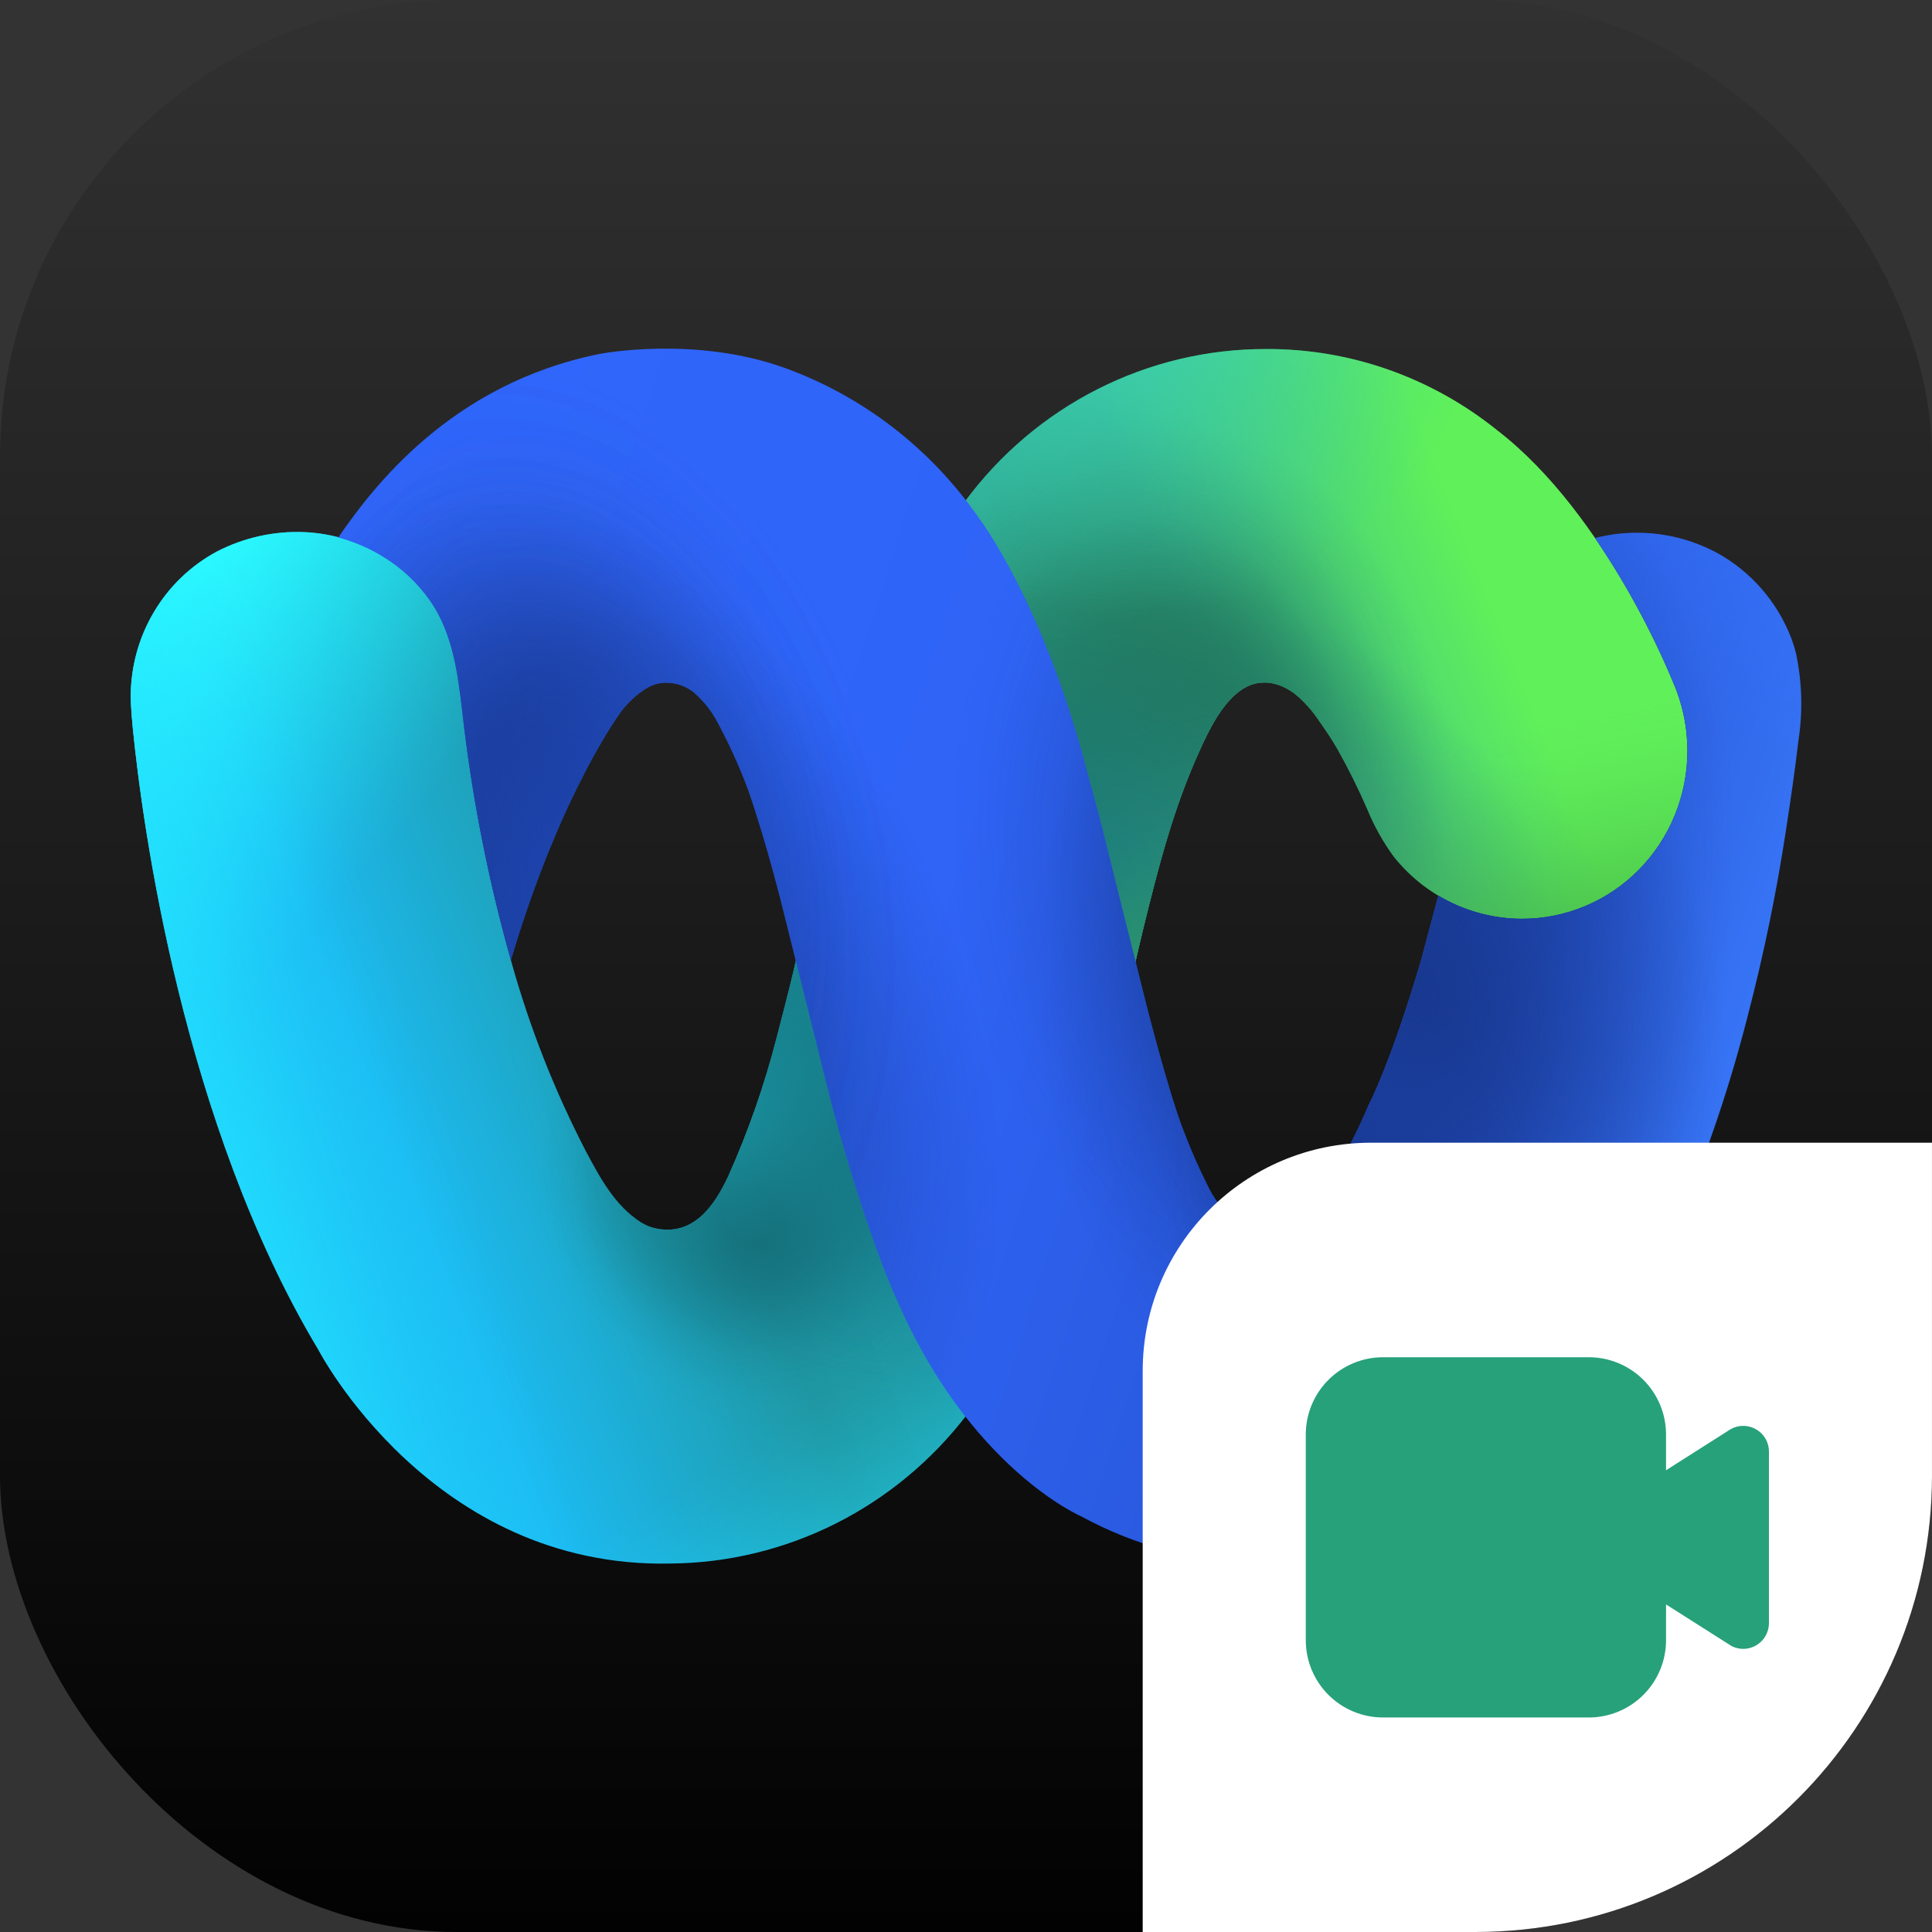 <svg width="133" height="133" viewBox="0 0 133 133" fill="none" xmlns="http://www.w3.org/2000/svg">
<rect x="0" y="0" width="133" height="133" fill="#333333" stroke="none"/>
<g clip-path="url(#clip0_13250_6197)">
<rect width="133" height="133" rx="31.43" fill="url(#paint0_linear_13250_6197)"/>
<path d="M35.216 66.26C36.48 70.778 38.203 75.149 40.356 79.303C41.34 81.143 42.324 82.983 44.109 84.142C44.419 84.339 44.76 84.481 45.117 84.559C47.748 85.129 49.19 82.977 50.119 81.008C51.505 77.92 52.626 74.715 53.468 71.43C53.63 70.817 53.787 70.203 53.944 69.59C54.246 68.419 54.547 67.236 54.807 66.052L66.416 34.533C68.827 31.269 71.953 28.62 75.546 26.797C79.139 24.974 83.101 24.026 87.117 24.028C92.9 23.992 98.523 25.96 103.057 29.609C110.648 35.446 115.167 46.944 115.167 46.944C115.826 48.441 116.165 50.063 116.162 51.703C116.159 53.221 115.862 54.725 115.287 56.127C114.713 57.529 113.871 58.802 112.813 59.873C111.754 60.945 110.497 61.794 109.116 62.373C107.734 62.951 106.253 63.247 104.759 63.243C103.097 63.242 101.456 62.87 99.951 62.153C98.447 61.435 97.116 60.39 96.052 59.092L95.944 58.957C95.214 57.956 94.606 56.869 94.134 55.719C93.508 54.276 92.807 52.868 92.034 51.5C91.624 50.795 91.165 50.127 90.695 49.465C90.288 48.873 89.807 48.337 89.265 47.87C88.197 46.993 86.851 46.644 85.596 47.398C85.536 47.433 85.477 47.472 85.421 47.514C84.13 48.416 83.225 50.237 82.598 51.635C80.787 55.597 79.75 59.656 78.724 63.826C78.531 64.629 78.338 65.433 78.157 66.242L73.36 82.186L66.597 97.344C64.175 100.52 61.076 103.096 57.533 104.879C53.99 106.661 50.096 107.603 46.143 107.634C29.713 107.99 21.918 92.917 21.918 92.917C12.56 77.317 9.802 56.737 9.145 50.157C9.006 48.79 9 47.974 9 47.974C8.999 45.913 9.552 43.891 10.6 42.127C11.647 40.362 13.149 38.921 14.943 37.961C16.798 37.005 18.863 36.547 20.941 36.63C22.874 36.712 24.755 37.292 26.407 38.316C27.691 39.097 28.8 40.141 29.665 41.382C31.21 43.614 31.56 46.392 31.867 49.047C32.506 54.87 33.626 60.629 35.216 66.26Z" fill="url(#paint1_linear_13250_6197)"/>
<path d="M35.216 66.26C36.48 70.778 38.203 75.149 40.356 79.303C41.34 81.143 42.324 82.983 44.109 84.142C44.419 84.339 44.76 84.481 45.117 84.559C47.748 85.129 49.19 82.977 50.119 81.008C51.505 77.92 52.626 74.715 53.468 71.43C53.63 70.817 53.787 70.203 53.944 69.59C54.246 68.419 54.547 67.236 54.807 66.052L66.416 34.533C68.827 31.269 71.953 28.62 75.546 26.797C79.139 24.974 83.101 24.026 87.117 24.028C92.9 23.992 98.523 25.96 103.057 29.609C110.648 35.446 115.167 46.944 115.167 46.944C115.826 48.441 116.165 50.063 116.162 51.703C116.159 53.221 115.862 54.725 115.287 56.127C114.713 57.529 113.871 58.802 112.813 59.873C111.754 60.945 110.497 61.794 109.116 62.373C107.734 62.951 106.253 63.247 104.759 63.243C103.097 63.242 101.456 62.87 99.951 62.153C98.447 61.435 97.116 60.39 96.052 59.092L95.944 58.957C95.214 57.956 94.606 56.869 94.134 55.719C93.508 54.276 92.807 52.868 92.034 51.5C91.624 50.795 91.165 50.127 90.695 49.465C90.288 48.873 89.807 48.337 89.265 47.87C88.197 46.993 86.851 46.644 85.596 47.398C85.536 47.433 85.477 47.472 85.421 47.514C84.13 48.416 83.225 50.237 82.598 51.635C80.787 55.597 79.75 59.656 78.724 63.826C78.531 64.629 78.338 65.433 78.157 66.242L73.36 82.186L66.597 97.344C64.175 100.52 61.076 103.096 57.533 104.879C53.99 106.661 50.096 107.603 46.143 107.634C29.713 107.99 21.918 92.917 21.918 92.917C12.56 77.317 9.802 56.737 9.145 50.157C9.006 48.79 9 47.974 9 47.974C8.999 45.913 9.552 43.891 10.6 42.127C11.647 40.362 13.149 38.921 14.943 37.961C16.798 37.005 18.863 36.547 20.941 36.63C22.874 36.712 24.755 37.292 26.407 38.316C27.691 39.097 28.8 40.141 29.665 41.382C31.21 43.614 31.56 46.392 31.867 49.047C32.506 54.87 33.626 60.629 35.216 66.26Z" fill="url(#paint2_radial_13250_6197)"/>
<path d="M35.216 66.26C36.48 70.778 38.203 75.149 40.356 79.303C41.34 81.143 42.324 82.983 44.109 84.142C44.419 84.339 44.76 84.481 45.117 84.559C47.748 85.129 49.19 82.977 50.119 81.008C51.505 77.92 52.626 74.715 53.468 71.43C53.63 70.817 53.787 70.203 53.944 69.59C54.246 68.419 54.547 67.236 54.807 66.052L66.416 34.533C68.827 31.269 71.953 28.62 75.546 26.797C79.139 24.974 83.101 24.026 87.117 24.028C92.9 23.992 98.523 25.96 103.057 29.609C110.648 35.446 115.167 46.944 115.167 46.944C115.826 48.441 116.165 50.063 116.162 51.703C116.159 53.221 115.862 54.725 115.287 56.127C114.713 57.529 113.871 58.802 112.813 59.873C111.754 60.945 110.497 61.794 109.116 62.373C107.734 62.951 106.253 63.247 104.759 63.243C103.097 63.242 101.456 62.87 99.951 62.153C98.447 61.435 97.116 60.39 96.052 59.092L95.944 58.957C95.214 57.956 94.606 56.869 94.134 55.719C93.508 54.276 92.807 52.868 92.034 51.5C91.624 50.795 91.165 50.127 90.695 49.465C90.288 48.873 89.807 48.337 89.265 47.87C88.197 46.993 86.851 46.644 85.596 47.398C85.536 47.433 85.477 47.472 85.421 47.514C84.13 48.416 83.225 50.237 82.598 51.635C80.787 55.597 79.75 59.656 78.724 63.826C78.531 64.629 78.338 65.433 78.157 66.242L73.36 82.186L66.597 97.344C64.175 100.52 61.076 103.096 57.533 104.879C53.99 106.661 50.096 107.603 46.143 107.634C29.713 107.99 21.918 92.917 21.918 92.917C12.56 77.317 9.802 56.737 9.145 50.157C9.006 48.79 9 47.974 9 47.974C8.999 45.913 9.552 43.891 10.6 42.127C11.647 40.362 13.149 38.921 14.943 37.961C16.798 37.005 18.863 36.547 20.941 36.63C22.874 36.712 24.755 37.292 26.407 38.316C27.691 39.097 28.8 40.141 29.665 41.382C31.21 43.614 31.56 46.392 31.867 49.047C32.506 54.87 33.626 60.629 35.216 66.26Z" fill="url(#paint3_radial_13250_6197)"/>
<path d="M35.216 66.26C36.48 70.778 38.203 75.149 40.356 79.303C41.34 81.143 42.324 82.983 44.109 84.142C44.419 84.339 44.76 84.481 45.117 84.559C47.748 85.129 49.19 82.977 50.119 81.008C51.505 77.92 52.626 74.715 53.468 71.43C53.63 70.817 53.787 70.203 53.944 69.59C54.246 68.419 54.547 67.236 54.807 66.052L66.416 34.533C68.827 31.269 71.953 28.62 75.546 26.797C79.139 24.974 83.101 24.026 87.117 24.028C92.9 23.992 98.523 25.96 103.057 29.609C110.648 35.446 115.167 46.944 115.167 46.944C115.826 48.441 116.165 50.063 116.162 51.703C116.159 53.221 115.862 54.725 115.287 56.127C114.713 57.529 113.871 58.802 112.813 59.873C111.754 60.945 110.497 61.794 109.116 62.373C107.734 62.951 106.253 63.247 104.759 63.243C103.097 63.242 101.456 62.87 99.951 62.153C98.447 61.435 97.116 60.39 96.052 59.092L95.944 58.957C95.214 57.956 94.606 56.869 94.134 55.719C93.508 54.276 92.807 52.868 92.034 51.5C91.624 50.795 91.165 50.127 90.695 49.465C90.288 48.873 89.807 48.337 89.265 47.87C88.197 46.993 86.851 46.644 85.596 47.398C85.536 47.433 85.477 47.472 85.421 47.514C84.13 48.416 83.225 50.237 82.598 51.635C80.787 55.597 79.75 59.656 78.724 63.826C78.531 64.629 78.338 65.433 78.157 66.242L73.36 82.186L66.597 97.344C64.175 100.52 61.076 103.096 57.533 104.879C53.99 106.661 50.096 107.603 46.143 107.634C29.713 107.99 21.918 92.917 21.918 92.917C12.56 77.317 9.802 56.737 9.145 50.157C9.006 48.79 9 47.974 9 47.974C8.999 45.913 9.552 43.891 10.6 42.127C11.647 40.362 13.149 38.921 14.943 37.961C16.798 37.005 18.863 36.547 20.941 36.63C22.874 36.712 24.755 37.292 26.407 38.316C27.691 39.097 28.8 40.141 29.665 41.382C31.21 43.614 31.56 46.392 31.867 49.047C32.506 54.87 33.626 60.629 35.216 66.26Z" fill="url(#paint4_radial_13250_6197)"/>
<path d="M35.216 66.26C36.48 70.778 38.203 75.149 40.356 79.303C41.34 81.143 42.324 82.983 44.109 84.142C44.419 84.339 44.76 84.481 45.117 84.559C47.748 85.129 49.19 82.977 50.119 81.008C51.505 77.92 52.626 74.715 53.468 71.43C53.63 70.817 53.787 70.203 53.944 69.59C54.246 68.419 54.547 67.236 54.807 66.052L66.416 34.533C68.827 31.269 71.953 28.62 75.546 26.797C79.139 24.974 83.101 24.026 87.117 24.028C92.9 23.992 98.523 25.96 103.057 29.609C110.648 35.446 115.167 46.944 115.167 46.944C115.826 48.441 116.165 50.063 116.162 51.703C116.159 53.221 115.862 54.725 115.287 56.127C114.713 57.529 113.871 58.802 112.813 59.873C111.754 60.945 110.497 61.794 109.116 62.373C107.734 62.951 106.253 63.247 104.759 63.243C103.097 63.242 101.456 62.87 99.951 62.153C98.447 61.435 97.116 60.39 96.052 59.092L95.944 58.957C95.214 57.956 94.606 56.869 94.134 55.719C93.508 54.276 92.807 52.868 92.034 51.5C91.624 50.795 91.165 50.127 90.695 49.465C90.288 48.873 89.807 48.337 89.265 47.87C88.197 46.993 86.851 46.644 85.596 47.398C85.536 47.433 85.477 47.472 85.421 47.514C84.13 48.416 83.225 50.237 82.598 51.635C80.787 55.597 79.75 59.656 78.724 63.826C78.531 64.629 78.338 65.433 78.157 66.242L73.36 82.186L66.597 97.344C64.175 100.52 61.076 103.096 57.533 104.879C53.99 106.661 50.096 107.603 46.143 107.634C29.713 107.99 21.918 92.917 21.918 92.917C12.56 77.317 9.802 56.737 9.145 50.157C9.006 48.79 9 47.974 9 47.974C8.999 45.913 9.552 43.891 10.6 42.127C11.647 40.362 13.149 38.921 14.943 37.961C16.798 37.005 18.863 36.547 20.941 36.63C22.874 36.712 24.755 37.292 26.407 38.316C27.691 39.097 28.8 40.141 29.665 41.382C31.21 43.614 31.56 46.392 31.867 49.047C32.506 54.87 33.626 60.629 35.216 66.26Z" fill="url(#paint5_radial_13250_6197)"/>
<path d="M35.216 66.26C36.48 70.778 38.203 75.149 40.356 79.303C41.34 81.143 42.324 82.983 44.109 84.142C44.419 84.339 44.76 84.481 45.117 84.559C47.748 85.129 49.19 82.977 50.119 81.008C51.505 77.92 52.626 74.715 53.468 71.43C53.63 70.817 53.787 70.203 53.944 69.59C54.246 68.419 54.547 67.236 54.807 66.052L66.416 34.533C68.827 31.269 71.953 28.62 75.546 26.797C79.139 24.974 83.101 24.026 87.117 24.028C92.9 23.992 98.523 25.96 103.057 29.609C110.648 35.446 115.167 46.944 115.167 46.944C115.826 48.441 116.165 50.063 116.162 51.703C116.159 53.221 115.862 54.725 115.287 56.127C114.713 57.529 113.871 58.802 112.813 59.873C111.754 60.945 110.497 61.794 109.116 62.373C107.734 62.951 106.253 63.247 104.759 63.243C103.097 63.242 101.456 62.87 99.951 62.153C98.447 61.435 97.116 60.39 96.052 59.092L95.944 58.957C95.214 57.956 94.606 56.869 94.134 55.719C93.508 54.276 92.807 52.868 92.034 51.5C91.624 50.795 91.165 50.127 90.695 49.465C90.288 48.873 89.807 48.337 89.265 47.87C88.197 46.993 86.851 46.644 85.596 47.398C85.536 47.433 85.477 47.472 85.421 47.514C84.13 48.416 83.225 50.237 82.598 51.635C80.787 55.597 79.75 59.656 78.724 63.826C78.531 64.629 78.338 65.433 78.157 66.242L73.36 82.186L66.597 97.344C64.175 100.52 61.076 103.096 57.533 104.879C53.99 106.661 50.096 107.603 46.143 107.634C29.713 107.99 21.918 92.917 21.918 92.917C12.56 77.317 9.802 56.737 9.145 50.157C9.006 48.79 9 47.974 9 47.974C8.999 45.913 9.552 43.891 10.6 42.127C11.647 40.362 13.149 38.921 14.943 37.961C16.798 37.005 18.863 36.547 20.941 36.63C22.874 36.712 24.755 37.292 26.407 38.316C27.691 39.097 28.8 40.141 29.665 41.382C31.21 43.614 31.56 46.392 31.867 49.047C32.506 54.87 33.626 60.629 35.216 66.26Z" fill="url(#paint6_radial_13250_6197)"/>
<path d="M35.216 66.26C36.48 70.778 38.203 75.149 40.356 79.303C41.34 81.143 42.324 82.983 44.109 84.142C44.419 84.339 44.76 84.481 45.117 84.559C47.748 85.129 49.19 82.977 50.119 81.008C51.505 77.92 52.626 74.715 53.468 71.43C53.63 70.817 53.787 70.203 53.944 69.59C54.246 68.419 54.547 67.236 54.807 66.052L66.416 34.533C68.827 31.269 71.953 28.62 75.546 26.797C79.139 24.974 83.101 24.026 87.117 24.028C92.9 23.992 98.523 25.96 103.057 29.609C110.648 35.446 115.167 46.944 115.167 46.944C115.826 48.441 116.165 50.063 116.162 51.703C116.159 53.221 115.862 54.725 115.287 56.127C114.713 57.529 113.871 58.802 112.813 59.873C111.754 60.945 110.497 61.794 109.116 62.373C107.734 62.951 106.253 63.247 104.759 63.243C103.097 63.242 101.456 62.87 99.951 62.153C98.447 61.435 97.116 60.39 96.052 59.092L95.944 58.957C95.214 57.956 94.606 56.869 94.134 55.719C93.508 54.276 92.807 52.868 92.034 51.5C91.624 50.795 91.165 50.127 90.695 49.465C90.288 48.873 89.807 48.337 89.265 47.87C88.197 46.993 86.851 46.644 85.596 47.398C85.536 47.433 85.477 47.472 85.421 47.514C84.13 48.416 83.225 50.237 82.598 51.635C80.787 55.597 79.75 59.656 78.724 63.826C78.531 64.629 78.338 65.433 78.157 66.242L73.36 82.186L66.597 97.344C64.175 100.52 61.076 103.096 57.533 104.879C53.99 106.661 50.096 107.603 46.143 107.634C29.713 107.99 21.918 92.917 21.918 92.917C12.56 77.317 9.802 56.737 9.145 50.157C9.006 48.79 9 47.974 9 47.974C8.999 45.913 9.552 43.891 10.6 42.127C11.647 40.362 13.149 38.921 14.943 37.961C16.798 37.005 18.863 36.547 20.941 36.63C22.874 36.712 24.755 37.292 26.407 38.316C27.691 39.097 28.8 40.141 29.665 41.382C31.21 43.614 31.56 46.392 31.867 49.047C32.506 54.87 33.626 60.629 35.216 66.26Z" fill="url(#paint7_radial_13250_6197)"/>
<path d="M35.216 66.26C36.48 70.778 38.203 75.149 40.356 79.303C41.34 81.143 42.324 82.983 44.109 84.142C44.419 84.339 44.76 84.481 45.117 84.559C47.748 85.129 49.19 82.977 50.119 81.008C51.505 77.92 52.626 74.715 53.468 71.43C53.63 70.817 53.787 70.203 53.944 69.59C54.246 68.419 54.547 67.236 54.807 66.052L66.416 34.533C68.827 31.269 71.953 28.62 75.546 26.797C79.139 24.974 83.101 24.026 87.117 24.028C92.9 23.992 98.523 25.96 103.057 29.609C110.648 35.446 115.167 46.944 115.167 46.944C115.826 48.441 116.165 50.063 116.162 51.703C116.159 53.221 115.862 54.725 115.287 56.127C114.713 57.529 113.871 58.802 112.813 59.873C111.754 60.945 110.497 61.794 109.116 62.373C107.734 62.951 106.253 63.247 104.759 63.243C103.097 63.242 101.456 62.87 99.951 62.153C98.447 61.435 97.116 60.39 96.052 59.092L95.944 58.957C95.214 57.956 94.606 56.869 94.134 55.719C93.508 54.276 92.807 52.868 92.034 51.5C91.624 50.795 91.165 50.127 90.695 49.465C90.288 48.873 89.807 48.337 89.265 47.87C88.197 46.993 86.851 46.644 85.596 47.398C85.536 47.433 85.477 47.472 85.421 47.514C84.13 48.416 83.225 50.237 82.598 51.635C80.787 55.597 79.75 59.656 78.724 63.826C78.531 64.629 78.338 65.433 78.157 66.242L73.36 82.186L66.597 97.344C64.175 100.52 61.076 103.096 57.533 104.879C53.99 106.661 50.096 107.603 46.143 107.634C29.713 107.99 21.918 92.917 21.918 92.917C12.56 77.317 9.802 56.737 9.145 50.157C9.006 48.79 9 47.974 9 47.974C8.999 45.913 9.552 43.891 10.6 42.127C11.647 40.362 13.149 38.921 14.943 37.961C16.798 37.005 18.863 36.547 20.941 36.63C22.874 36.712 24.755 37.292 26.407 38.316C27.691 39.097 28.8 40.141 29.665 41.382C31.21 43.614 31.56 46.392 31.867 49.047C32.506 54.87 33.626 60.629 35.216 66.26Z" fill="url(#paint8_radial_13250_6197)"/>
<path d="M35.216 66.26C36.48 70.778 38.203 75.149 40.356 79.303C41.34 81.143 42.324 82.983 44.109 84.142C44.419 84.339 44.76 84.481 45.117 84.559C47.748 85.129 49.19 82.977 50.119 81.008C51.505 77.92 52.626 74.715 53.468 71.43C53.63 70.817 53.787 70.203 53.944 69.59C54.246 68.419 54.547 67.236 54.807 66.052L66.416 34.533C68.827 31.269 71.953 28.62 75.546 26.797C79.139 24.974 83.101 24.026 87.117 24.028C92.9 23.992 98.523 25.96 103.057 29.609C110.648 35.446 115.167 46.944 115.167 46.944C115.826 48.441 116.165 50.063 116.162 51.703C116.159 53.221 115.862 54.725 115.287 56.127C114.713 57.529 113.871 58.802 112.813 59.873C111.754 60.945 110.497 61.794 109.116 62.373C107.734 62.951 106.253 63.247 104.759 63.243C103.097 63.242 101.456 62.87 99.951 62.153C98.447 61.435 97.116 60.39 96.052 59.092L95.944 58.957C95.214 57.956 94.606 56.869 94.134 55.719C93.508 54.276 92.807 52.868 92.034 51.5C91.624 50.795 91.165 50.127 90.695 49.465C90.288 48.873 89.807 48.337 89.265 47.87C88.197 46.993 86.851 46.644 85.596 47.398C85.536 47.433 85.477 47.472 85.421 47.514C84.13 48.416 83.225 50.237 82.598 51.635C80.787 55.597 79.75 59.656 78.724 63.826C78.531 64.629 78.338 65.433 78.157 66.242L73.36 82.186L66.597 97.344C64.175 100.52 61.076 103.096 57.533 104.879C53.99 106.661 50.096 107.603 46.143 107.634C29.713 107.99 21.918 92.917 21.918 92.917C12.56 77.317 9.802 56.737 9.145 50.157C9.006 48.79 9 47.974 9 47.974C8.999 45.913 9.552 43.891 10.6 42.127C11.647 40.362 13.149 38.921 14.943 37.961C16.798 37.005 18.863 36.547 20.941 36.63C22.874 36.712 24.755 37.292 26.407 38.316C27.691 39.097 28.8 40.141 29.665 41.382C31.21 43.614 31.56 46.392 31.867 49.047C32.506 54.87 33.626 60.629 35.216 66.26Z" fill="url(#paint9_radial_13250_6197)"/>
<path d="M35.216 66.26C36.48 70.778 38.203 75.149 40.356 79.303C41.34 81.143 42.324 82.983 44.109 84.142C44.419 84.339 44.76 84.481 45.117 84.559C47.748 85.129 49.19 82.977 50.119 81.008C51.505 77.92 52.626 74.715 53.468 71.43C53.63 70.817 53.787 70.203 53.944 69.59C54.246 68.419 54.547 67.236 54.807 66.052L66.416 34.533C68.827 31.269 71.953 28.62 75.546 26.797C79.139 24.974 83.101 24.026 87.117 24.028C92.9 23.992 98.523 25.96 103.057 29.609C110.648 35.446 115.167 46.944 115.167 46.944C115.826 48.441 116.165 50.063 116.162 51.703C116.159 53.221 115.862 54.725 115.287 56.127C114.713 57.529 113.871 58.802 112.813 59.873C111.754 60.945 110.497 61.794 109.116 62.373C107.734 62.951 106.253 63.247 104.759 63.243C103.097 63.242 101.456 62.87 99.951 62.153C98.447 61.435 97.116 60.39 96.052 59.092L95.944 58.957C95.214 57.956 94.606 56.869 94.134 55.719C93.508 54.276 92.807 52.868 92.034 51.5C91.624 50.795 91.165 50.127 90.695 49.465C90.288 48.873 89.807 48.337 89.265 47.87C88.197 46.993 86.851 46.644 85.596 47.398C85.536 47.433 85.477 47.472 85.421 47.514C84.13 48.416 83.225 50.237 82.598 51.635C80.787 55.597 79.75 59.656 78.724 63.826C78.531 64.629 78.338 65.433 78.157 66.242L73.36 82.186L66.597 97.344C64.175 100.52 61.076 103.096 57.533 104.879C53.99 106.661 50.096 107.603 46.143 107.634C29.713 107.99 21.918 92.917 21.918 92.917C12.56 77.317 9.802 56.737 9.145 50.157C9.006 48.79 9 47.974 9 47.974C8.999 45.913 9.552 43.891 10.6 42.127C11.647 40.362 13.149 38.921 14.943 37.961C16.798 37.005 18.863 36.547 20.941 36.63C22.874 36.712 24.755 37.292 26.407 38.316C27.691 39.097 28.8 40.141 29.665 41.382C31.21 43.614 31.56 46.392 31.867 49.047C32.506 54.87 33.626 60.629 35.216 66.26Z" fill="url(#paint10_radial_13250_6197)"/>
<path d="M35.216 66.26C36.48 70.778 38.203 75.149 40.356 79.303C41.34 81.143 42.324 82.983 44.109 84.142C44.419 84.339 44.76 84.481 45.117 84.559C47.748 85.129 49.19 82.977 50.119 81.008C51.505 77.92 52.626 74.715 53.468 71.43C53.63 70.817 53.787 70.203 53.944 69.59C54.246 68.419 54.547 67.236 54.807 66.052L66.416 34.533C68.827 31.269 71.953 28.62 75.546 26.797C79.139 24.974 83.101 24.026 87.117 24.028C92.9 23.992 98.523 25.96 103.057 29.609C110.648 35.446 115.167 46.944 115.167 46.944C115.826 48.441 116.165 50.063 116.162 51.703C116.159 53.221 115.862 54.725 115.287 56.127C114.713 57.529 113.871 58.802 112.813 59.873C111.754 60.945 110.497 61.794 109.116 62.373C107.734 62.951 106.253 63.247 104.759 63.243C103.097 63.242 101.456 62.87 99.951 62.153C98.447 61.435 97.116 60.39 96.052 59.092L95.944 58.957C95.214 57.956 94.606 56.869 94.134 55.719C93.508 54.276 92.807 52.868 92.034 51.5C91.624 50.795 91.165 50.127 90.695 49.465C90.288 48.873 89.807 48.337 89.265 47.87C88.197 46.993 86.851 46.644 85.596 47.398C85.536 47.433 85.477 47.472 85.421 47.514C84.13 48.416 83.225 50.237 82.598 51.635C80.787 55.597 79.75 59.656 78.724 63.826C78.531 64.629 78.338 65.433 78.157 66.242L73.36 82.186L66.597 97.344C64.175 100.52 61.076 103.096 57.533 104.879C53.99 106.661 50.096 107.603 46.143 107.634C29.713 107.99 21.918 92.917 21.918 92.917C12.56 77.317 9.802 56.737 9.145 50.157C9.006 48.79 9 47.974 9 47.974C8.999 45.913 9.552 43.891 10.6 42.127C11.647 40.362 13.149 38.921 14.943 37.961C16.798 37.005 18.863 36.547 20.941 36.63C22.874 36.712 24.755 37.292 26.407 38.316C27.691 39.097 28.8 40.141 29.665 41.382C31.21 43.614 31.56 46.392 31.867 49.047C32.506 54.87 33.626 60.629 35.216 66.26Z" fill="url(#paint11_radial_13250_6197)"/>
<path d="M35.216 66.26C36.48 70.778 38.203 75.149 40.356 79.303C41.34 81.143 42.324 82.983 44.109 84.142C44.419 84.339 44.76 84.481 45.117 84.559C47.748 85.129 49.19 82.977 50.119 81.008C51.505 77.92 52.626 74.715 53.468 71.43C53.63 70.817 53.787 70.203 53.944 69.59C54.246 68.419 54.547 67.236 54.807 66.052L66.416 34.533C68.827 31.269 71.953 28.62 75.546 26.797C79.139 24.974 83.101 24.026 87.117 24.028C92.9 23.992 98.523 25.96 103.057 29.609C110.648 35.446 115.167 46.944 115.167 46.944C115.826 48.441 116.165 50.063 116.162 51.703C116.159 53.221 115.862 54.725 115.287 56.127C114.713 57.529 113.871 58.802 112.813 59.873C111.754 60.945 110.497 61.794 109.116 62.373C107.734 62.951 106.253 63.247 104.759 63.243C103.097 63.242 101.456 62.87 99.951 62.153C98.447 61.435 97.116 60.39 96.052 59.092L95.944 58.957C95.214 57.956 94.606 56.869 94.134 55.719C93.508 54.276 92.807 52.868 92.034 51.5C91.624 50.795 91.165 50.127 90.695 49.465C90.288 48.873 89.807 48.337 89.265 47.87C88.197 46.993 86.851 46.644 85.596 47.398C85.536 47.433 85.477 47.472 85.421 47.514C84.13 48.416 83.225 50.237 82.598 51.635C80.787 55.597 79.75 59.656 78.724 63.826C78.531 64.629 78.338 65.433 78.157 66.242L73.36 82.186L66.597 97.344C64.175 100.52 61.076 103.096 57.533 104.879C53.99 106.661 50.096 107.603 46.143 107.634C29.713 107.99 21.918 92.917 21.918 92.917C12.56 77.317 9.802 56.737 9.145 50.157C9.006 48.79 9 47.974 9 47.974C8.999 45.913 9.552 43.891 10.6 42.127C11.647 40.362 13.149 38.921 14.943 37.961C16.798 37.005 18.863 36.547 20.941 36.63C22.874 36.712 24.755 37.292 26.407 38.316C27.691 39.097 28.8 40.141 29.665 41.382C31.21 43.614 31.56 46.392 31.867 49.047C32.506 54.87 33.626 60.629 35.216 66.26Z" fill="url(#paint12_radial_13250_6197)"/>
<path d="M35.216 66.26C36.48 70.778 38.203 75.149 40.356 79.303C41.34 81.143 42.324 82.983 44.109 84.142C44.419 84.339 44.76 84.481 45.117 84.559C47.748 85.129 49.19 82.977 50.119 81.008C51.505 77.92 52.626 74.715 53.468 71.43C53.63 70.817 53.787 70.203 53.944 69.59C54.246 68.419 54.547 67.236 54.807 66.052L66.416 34.533C68.827 31.269 71.953 28.62 75.546 26.797C79.139 24.974 83.101 24.026 87.117 24.028C92.9 23.992 98.523 25.96 103.057 29.609C110.648 35.446 115.167 46.944 115.167 46.944C115.826 48.441 116.165 50.063 116.162 51.703C116.159 53.221 115.862 54.725 115.287 56.127C114.713 57.529 113.871 58.802 112.813 59.873C111.754 60.945 110.497 61.794 109.116 62.373C107.734 62.951 106.253 63.247 104.759 63.243C103.097 63.242 101.456 62.87 99.951 62.153C98.447 61.435 97.116 60.39 96.052 59.092L95.944 58.957C95.214 57.956 94.606 56.869 94.134 55.719C93.508 54.276 92.807 52.868 92.034 51.5C91.624 50.795 91.165 50.127 90.695 49.465C90.288 48.873 89.807 48.337 89.265 47.87C88.197 46.993 86.851 46.644 85.596 47.398C85.536 47.433 85.477 47.472 85.421 47.514C84.13 48.416 83.225 50.237 82.598 51.635C80.787 55.597 79.75 59.656 78.724 63.826C78.531 64.629 78.338 65.433 78.157 66.242L73.36 82.186L66.597 97.344C64.175 100.52 61.076 103.096 57.533 104.879C53.99 106.661 50.096 107.603 46.143 107.634C29.713 107.99 21.918 92.917 21.918 92.917C12.56 77.317 9.802 56.737 9.145 50.157C9.006 48.79 9 47.974 9 47.974C8.999 45.913 9.552 43.891 10.6 42.127C11.647 40.362 13.149 38.921 14.943 37.961C16.798 37.005 18.863 36.547 20.941 36.63C22.874 36.712 24.755 37.292 26.407 38.316C27.691 39.097 28.8 40.141 29.665 41.382C31.21 43.614 31.56 46.392 31.867 49.047C32.506 54.87 33.626 60.629 35.216 66.26Z" fill="url(#paint13_radial_13250_6197)"/>
<path d="M35.216 66.26C36.48 70.778 38.203 75.149 40.356 79.303C41.34 81.143 42.324 82.983 44.109 84.142C44.419 84.339 44.76 84.481 45.117 84.559C47.748 85.129 49.19 82.977 50.119 81.008C51.505 77.92 52.626 74.715 53.468 71.43C53.63 70.817 53.787 70.203 53.944 69.59C54.246 68.419 54.547 67.236 54.807 66.052L66.416 34.533C68.827 31.269 71.953 28.62 75.546 26.797C79.139 24.974 83.101 24.026 87.117 24.028C92.9 23.992 98.523 25.96 103.057 29.609C110.648 35.446 115.167 46.944 115.167 46.944C115.826 48.441 116.165 50.063 116.162 51.703C116.159 53.221 115.862 54.725 115.287 56.127C114.713 57.529 113.871 58.802 112.813 59.873C111.754 60.945 110.497 61.794 109.116 62.373C107.734 62.951 106.253 63.247 104.759 63.243C103.097 63.242 101.456 62.87 99.951 62.153C98.447 61.435 97.116 60.39 96.052 59.092L95.944 58.957C95.214 57.956 94.606 56.869 94.134 55.719C93.508 54.276 92.807 52.868 92.034 51.5C91.624 50.795 91.165 50.127 90.695 49.465C90.288 48.873 89.807 48.337 89.265 47.87C88.197 46.993 86.851 46.644 85.596 47.398C85.536 47.433 85.477 47.472 85.421 47.514C84.13 48.416 83.225 50.237 82.598 51.635C80.787 55.597 79.75 59.656 78.724 63.826C78.531 64.629 78.338 65.433 78.157 66.242L73.36 82.186L66.597 97.344C64.175 100.52 61.076 103.096 57.533 104.879C53.99 106.661 50.096 107.603 46.143 107.634C29.713 107.99 21.918 92.917 21.918 92.917C12.56 77.317 9.802 56.737 9.145 50.157C9.006 48.79 9 47.974 9 47.974C8.999 45.913 9.552 43.891 10.6 42.127C11.647 40.362 13.149 38.921 14.943 37.961C16.798 37.005 18.863 36.547 20.941 36.63C22.874 36.712 24.755 37.292 26.407 38.316C27.691 39.097 28.8 40.141 29.665 41.382C31.21 43.614 31.56 46.392 31.867 49.047C32.506 54.87 33.626 60.629 35.216 66.26Z" fill="url(#paint14_radial_13250_6197)"/>
<path d="M35.216 66.26C36.48 70.778 38.203 75.149 40.356 79.303C41.34 81.143 42.324 82.983 44.109 84.142C44.419 84.339 44.76 84.481 45.117 84.559C47.748 85.129 49.19 82.977 50.119 81.008C51.505 77.92 52.626 74.715 53.468 71.43C53.63 70.817 53.787 70.203 53.944 69.59C54.246 68.419 54.547 67.236 54.807 66.052L66.416 34.533C68.827 31.269 71.953 28.62 75.546 26.797C79.139 24.974 83.101 24.026 87.117 24.028C92.9 23.992 98.523 25.96 103.057 29.609C110.648 35.446 115.167 46.944 115.167 46.944C115.826 48.441 116.165 50.063 116.162 51.703C116.159 53.221 115.862 54.725 115.287 56.127C114.713 57.529 113.871 58.802 112.813 59.873C111.754 60.945 110.497 61.794 109.116 62.373C107.734 62.951 106.253 63.247 104.759 63.243C103.097 63.242 101.456 62.87 99.951 62.153C98.447 61.435 97.116 60.39 96.052 59.092L95.944 58.957C95.214 57.956 94.606 56.869 94.134 55.719C93.508 54.276 92.807 52.868 92.034 51.5C91.624 50.795 91.165 50.127 90.695 49.465C90.288 48.873 89.807 48.337 89.265 47.87C88.197 46.993 86.851 46.644 85.596 47.398C85.536 47.433 85.477 47.472 85.421 47.514C84.13 48.416 83.225 50.237 82.598 51.635C80.787 55.597 79.75 59.656 78.724 63.826C78.531 64.629 78.338 65.433 78.157 66.242L73.36 82.186L66.597 97.344C64.175 100.52 61.076 103.096 57.533 104.879C53.99 106.661 50.096 107.603 46.143 107.634C29.713 107.99 21.918 92.917 21.918 92.917C12.56 77.317 9.802 56.737 9.145 50.157C9.006 48.79 9 47.974 9 47.974C8.999 45.913 9.552 43.891 10.6 42.127C11.647 40.362 13.149 38.921 14.943 37.961C16.798 37.005 18.863 36.547 20.941 36.63C22.874 36.712 24.755 37.292 26.407 38.316C27.691 39.097 28.8 40.141 29.665 41.382C31.21 43.614 31.56 46.392 31.867 49.047C32.506 54.87 33.626 60.629 35.216 66.26Z" fill="url(#paint15_radial_13250_6197)"/>
<path d="M35.216 66.26C36.48 70.778 38.203 75.149 40.356 79.303C41.34 81.143 42.324 82.983 44.109 84.142C44.419 84.339 44.76 84.481 45.117 84.559C47.748 85.129 49.19 82.977 50.119 81.008C51.505 77.92 52.626 74.715 53.468 71.43C53.63 70.817 53.787 70.203 53.944 69.59C54.246 68.419 54.547 67.236 54.807 66.052L66.416 34.533C68.827 31.269 71.953 28.62 75.546 26.797C79.139 24.974 83.101 24.026 87.117 24.028C92.9 23.992 98.523 25.96 103.057 29.609C110.648 35.446 115.167 46.944 115.167 46.944C115.826 48.441 116.165 50.063 116.162 51.703C116.159 53.221 115.862 54.725 115.287 56.127C114.713 57.529 113.871 58.802 112.813 59.873C111.754 60.945 110.497 61.794 109.116 62.373C107.734 62.951 106.253 63.247 104.759 63.243C103.097 63.242 101.456 62.87 99.951 62.153C98.447 61.435 97.116 60.39 96.052 59.092L95.944 58.957C95.214 57.956 94.606 56.869 94.134 55.719C93.508 54.276 92.807 52.868 92.034 51.5C91.624 50.795 91.165 50.127 90.695 49.465C90.288 48.873 89.807 48.337 89.265 47.87C88.197 46.993 86.851 46.644 85.596 47.398C85.536 47.433 85.477 47.472 85.421 47.514C84.13 48.416 83.225 50.237 82.598 51.635C80.787 55.597 79.75 59.656 78.724 63.826C78.531 64.629 78.338 65.433 78.157 66.242L73.36 82.186L66.597 97.344C64.175 100.52 61.076 103.096 57.533 104.879C53.99 106.661 50.096 107.603 46.143 107.634C29.713 107.99 21.918 92.917 21.918 92.917C12.56 77.317 9.802 56.737 9.145 50.157C9.006 48.79 9 47.974 9 47.974C8.999 45.913 9.552 43.891 10.6 42.127C11.647 40.362 13.149 38.921 14.943 37.961C16.798 37.005 18.863 36.547 20.941 36.63C22.874 36.712 24.755 37.292 26.407 38.316C27.691 39.097 28.8 40.141 29.665 41.382C31.21 43.614 31.56 46.392 31.867 49.047C32.506 54.87 33.626 60.629 35.216 66.26Z" fill="url(#paint16_radial_13250_6197)"/>
<path d="M35.216 66.26C36.48 70.778 38.203 75.149 40.356 79.303C41.34 81.143 42.324 82.983 44.109 84.142C44.419 84.339 44.76 84.481 45.117 84.559C47.748 85.129 49.19 82.977 50.119 81.008C51.505 77.92 52.626 74.715 53.468 71.43C53.63 70.817 53.787 70.203 53.944 69.59C54.246 68.419 54.547 67.236 54.807 66.052L66.416 34.533C68.827 31.269 71.953 28.62 75.546 26.797C79.139 24.974 83.101 24.026 87.117 24.028C92.9 23.992 98.523 25.96 103.057 29.609C110.648 35.446 115.167 46.944 115.167 46.944C115.826 48.441 116.165 50.063 116.162 51.703C116.159 53.221 115.862 54.725 115.287 56.127C114.713 57.529 113.871 58.802 112.813 59.873C111.754 60.945 110.497 61.794 109.116 62.373C107.734 62.951 106.253 63.247 104.759 63.243C103.097 63.242 101.456 62.87 99.951 62.153C98.447 61.435 97.116 60.39 96.052 59.092L95.944 58.957C95.214 57.956 94.606 56.869 94.134 55.719C93.508 54.276 92.807 52.868 92.034 51.5C91.624 50.795 91.165 50.127 90.695 49.465C90.288 48.873 89.807 48.337 89.265 47.87C88.197 46.993 86.851 46.644 85.596 47.398C85.536 47.433 85.477 47.472 85.421 47.514C84.13 48.416 83.225 50.237 82.598 51.635C80.787 55.597 79.75 59.656 78.724 63.826C78.531 64.629 78.338 65.433 78.157 66.242L73.36 82.186L66.597 97.344C64.175 100.52 61.076 103.096 57.533 104.879C53.99 106.661 50.096 107.603 46.143 107.634C29.713 107.99 21.918 92.917 21.918 92.917C12.56 77.317 9.802 56.737 9.145 50.157C9.006 48.79 9 47.974 9 47.974C8.999 45.913 9.552 43.891 10.6 42.127C11.647 40.362 13.149 38.921 14.943 37.961C16.798 37.005 18.863 36.547 20.941 36.63C22.874 36.712 24.755 37.292 26.407 38.316C27.691 39.097 28.8 40.141 29.665 41.382C31.21 43.614 31.56 46.392 31.867 49.047C32.506 54.87 33.626 60.629 35.216 66.26Z" fill="url(#paint17_linear_13250_6197)"/>
<path d="M35.216 66.26C36.48 70.778 38.203 75.149 40.356 79.303C41.34 81.143 42.324 82.983 44.109 84.142C44.419 84.339 44.76 84.481 45.117 84.559C47.748 85.129 49.19 82.977 50.119 81.008C51.505 77.92 52.626 74.715 53.468 71.43C53.63 70.817 53.787 70.203 53.944 69.59C54.246 68.419 54.547 67.236 54.807 66.052L66.416 34.533C68.827 31.269 71.953 28.62 75.546 26.797C79.139 24.974 83.101 24.026 87.117 24.028C92.9 23.992 98.523 25.96 103.057 29.609C110.648 35.446 115.167 46.944 115.167 46.944C115.826 48.441 116.165 50.063 116.162 51.703C116.159 53.221 115.862 54.725 115.287 56.127C114.713 57.529 113.871 58.802 112.813 59.873C111.754 60.945 110.497 61.794 109.116 62.373C107.734 62.951 106.253 63.247 104.759 63.243C103.097 63.242 101.456 62.87 99.951 62.153C98.447 61.435 97.116 60.39 96.052 59.092L95.944 58.957C95.214 57.956 94.606 56.869 94.134 55.719C93.508 54.276 92.807 52.868 92.034 51.5C91.624 50.795 91.165 50.127 90.695 49.465C90.288 48.873 89.807 48.337 89.265 47.87C88.197 46.993 86.851 46.644 85.596 47.398C85.536 47.433 85.477 47.472 85.421 47.514C84.13 48.416 83.225 50.237 82.598 51.635C80.787 55.597 79.75 59.656 78.724 63.826C78.531 64.629 78.338 65.433 78.157 66.242L73.36 82.186L66.597 97.344C64.175 100.52 61.076 103.096 57.533 104.879C53.99 106.661 50.096 107.603 46.143 107.634C29.713 107.99 21.918 92.917 21.918 92.917C12.56 77.317 9.802 56.737 9.145 50.157C9.006 48.79 9 47.974 9 47.974C8.999 45.913 9.552 43.891 10.6 42.127C11.647 40.362 13.149 38.921 14.943 37.961C16.798 37.005 18.863 36.547 20.941 36.63C22.874 36.712 24.755 37.292 26.407 38.316C27.691 39.097 28.8 40.141 29.665 41.382C31.21 43.614 31.56 46.392 31.867 49.047C32.506 54.87 33.626 60.629 35.216 66.26Z" fill="url(#paint18_linear_13250_6197)"/>
<path d="M35.216 66.26C36.48 70.778 38.203 75.149 40.356 79.303C41.34 81.143 42.324 82.983 44.109 84.142C44.419 84.339 44.76 84.481 45.117 84.559C47.748 85.129 49.19 82.977 50.119 81.008C51.505 77.92 52.626 74.715 53.468 71.43C53.63 70.817 53.787 70.203 53.944 69.59C54.246 68.419 54.547 67.236 54.807 66.052L66.416 34.533C68.827 31.269 71.953 28.62 75.546 26.797C79.139 24.974 83.101 24.026 87.117 24.028C92.9 23.992 98.523 25.96 103.057 29.609C110.648 35.446 115.167 46.944 115.167 46.944C115.826 48.441 116.165 50.063 116.162 51.703C116.159 53.221 115.862 54.725 115.287 56.127C114.713 57.529 113.871 58.802 112.813 59.873C111.754 60.945 110.497 61.794 109.116 62.373C107.734 62.951 106.253 63.247 104.759 63.243C103.097 63.242 101.456 62.87 99.951 62.153C98.447 61.435 97.116 60.39 96.052 59.092L95.944 58.957C95.214 57.956 94.606 56.869 94.134 55.719C93.508 54.276 92.807 52.868 92.034 51.5C91.624 50.795 91.165 50.127 90.695 49.465C90.288 48.873 89.807 48.337 89.265 47.87C88.197 46.993 86.851 46.644 85.596 47.398C85.536 47.433 85.477 47.472 85.421 47.514C84.13 48.416 83.225 50.237 82.598 51.635C80.787 55.597 79.75 59.656 78.724 63.826C78.531 64.629 78.338 65.433 78.157 66.242L73.36 82.186L66.597 97.344C64.175 100.52 61.076 103.096 57.533 104.879C53.99 106.661 50.096 107.603 46.143 107.634C29.713 107.99 21.918 92.917 21.918 92.917C12.56 77.317 9.802 56.737 9.145 50.157C9.006 48.79 9 47.974 9 47.974C8.999 45.913 9.552 43.891 10.6 42.127C11.647 40.362 13.149 38.921 14.943 37.961C16.798 37.005 18.863 36.547 20.941 36.63C22.874 36.712 24.755 37.292 26.407 38.316C27.691 39.097 28.8 40.141 29.665 41.382C31.21 43.614 31.56 46.392 31.867 49.047C32.506 54.87 33.626 60.629 35.216 66.26Z" fill="url(#paint19_linear_13250_6197)"/>
<path d="M35.216 66.26C36.48 70.778 38.203 75.149 40.356 79.303C41.34 81.143 42.324 82.983 44.109 84.142C44.419 84.339 44.76 84.481 45.117 84.559C47.748 85.129 49.19 82.977 50.119 81.008C51.505 77.92 52.626 74.715 53.468 71.43C53.63 70.817 53.787 70.203 53.944 69.59C54.246 68.419 54.547 67.236 54.807 66.052L66.416 34.533C68.827 31.269 71.953 28.62 75.546 26.797C79.139 24.974 83.101 24.026 87.117 24.028C92.9 23.992 98.523 25.96 103.057 29.609C110.648 35.446 115.167 46.944 115.167 46.944C115.826 48.441 116.165 50.063 116.162 51.703C116.159 53.221 115.862 54.725 115.287 56.127C114.713 57.529 113.871 58.802 112.813 59.873C111.754 60.945 110.497 61.794 109.116 62.373C107.734 62.951 106.253 63.247 104.759 63.243C103.097 63.242 101.456 62.87 99.951 62.153C98.447 61.435 97.116 60.39 96.052 59.092L95.944 58.957C95.214 57.956 94.606 56.869 94.134 55.719C93.508 54.276 92.807 52.868 92.034 51.5C91.624 50.795 91.165 50.127 90.695 49.465C90.288 48.873 89.807 48.337 89.265 47.87C88.197 46.993 86.851 46.644 85.596 47.398C85.536 47.433 85.477 47.472 85.421 47.514C84.13 48.416 83.225 50.237 82.598 51.635C80.787 55.597 79.75 59.656 78.724 63.826C78.531 64.629 78.338 65.433 78.157 66.242L73.36 82.186L66.597 97.344C64.175 100.52 61.076 103.096 57.533 104.879C53.99 106.661 50.096 107.603 46.143 107.634C29.713 107.99 21.918 92.917 21.918 92.917C12.56 77.317 9.802 56.737 9.145 50.157C9.006 48.79 9 47.974 9 47.974C8.999 45.913 9.552 43.891 10.6 42.127C11.647 40.362 13.149 38.921 14.943 37.961C16.798 37.005 18.863 36.547 20.941 36.63C22.874 36.712 24.755 37.292 26.407 38.316C27.691 39.097 28.8 40.141 29.665 41.382C31.21 43.614 31.56 46.392 31.867 49.047C32.506 54.87 33.626 60.629 35.216 66.26Z" fill="url(#paint20_linear_13250_6197)"/>
<path d="M59.036 54.567L66.415 34.539C68.826 31.275 71.953 28.626 75.546 26.803C79.139 24.98 83.101 24.032 87.117 24.035C92.9 23.998 98.522 25.967 103.057 29.615C110.648 35.453 115.167 46.95 115.167 46.95C115.826 48.447 116.165 50.069 116.162 51.709C116.159 53.228 115.862 54.731 115.287 56.133C114.712 57.535 113.871 58.808 112.812 59.88C111.753 60.951 110.497 61.801 109.115 62.379C107.733 62.957 106.253 63.253 104.759 63.25C103.097 63.249 101.455 62.876 99.951 62.159C98.446 61.441 97.115 60.397 96.052 59.098L95.944 58.963C95.214 57.962 94.606 56.875 94.134 55.726C93.507 54.282 92.807 52.874 92.034 51.507C91.624 50.801 91.165 50.133 90.694 49.471C90.288 48.879 89.807 48.343 89.264 47.877C88.197 47 86.851 46.65 85.596 47.404C85.536 47.44 85.477 47.478 85.421 47.521C84.13 48.422 83.225 50.243 82.597 51.642C80.787 55.603 79.749 59.663 78.724 63.832C78.531 64.636 78.338 65.439 78.157 66.248L73.36 82.192L59.036 54.567Z" fill="url(#paint21_linear_13250_6197)"/>
<path d="M112.645 36.679C111.686 36.677 110.731 36.799 109.803 37.041C111.919 40.149 113.716 43.47 115.167 46.951C115.826 48.447 116.165 50.069 116.162 51.709C116.159 53.228 115.862 54.731 115.287 56.133C114.712 57.535 113.871 58.808 112.812 59.88C111.753 60.952 110.497 61.801 109.115 62.379C107.733 62.957 106.253 63.253 104.759 63.25C102.739 63.246 100.756 62.696 99.015 61.656L97.844 66.052C95.72 73.27 94.224 76.06 94.224 76.06C93.4 78.017 92.419 79.901 91.292 81.695C90.513 82.867 89.518 84.044 88.154 84.492C87.68 84.659 87.173 84.71 86.676 84.639C86.138 84.573 85.618 84.395 85.15 84.118C84.253 83.432 83.54 82.53 83.074 81.493C82.497 80.342 81.98 79.161 81.523 77.955C80.516 75.465 78.959 69.333 78.959 69.333L77.348 62.913L75.737 56.443L74.591 52.194C71.574 41.125 67.399 35.68 67.399 35.68C64.117 30.924 59.468 27.317 54.089 25.353C47.85 23.078 41.303 24.36 41.303 24.36C31.046 26.408 25.658 33.558 23.287 36.998C24.372 37.286 25.411 37.732 26.37 38.323C27.654 39.103 28.764 40.148 29.628 41.389C31.173 43.621 31.523 46.399 31.831 49.054C32.478 54.809 33.596 60.498 35.173 66.064C38.649 54.352 42.818 48.894 42.818 48.894C43.284 48.306 43.842 47.801 44.471 47.398C44.798 47.194 45.164 47.062 45.545 47.012C46.251 46.943 46.959 47.118 47.554 47.509C47.663 47.582 47.766 47.664 47.862 47.754C48.407 48.245 48.875 48.818 49.25 49.453C50.118 51.029 50.87 52.669 51.5 54.358C52.803 58.087 53.914 62.643 53.914 62.643L57.232 75.937C59.645 84.976 61.691 89.367 61.691 89.367C66.729 101.091 74.434 104.39 74.434 104.39C78.185 106.429 82.357 107.539 86.61 107.628C90.67 107.74 94.697 106.859 98.351 105.059C102.358 103.056 105.873 100.167 108.638 96.603C110.503 94.407 113.248 89.06 113.248 89.06C116.275 82.93 118.652 76.489 120.337 69.848C121.414 65.71 122.278 61.519 122.926 57.289C123.252 55.192 123.559 53.083 123.807 50.967C124.115 48.964 124.054 46.92 123.626 44.939C123.536 44.583 123.425 44.233 123.294 43.891C122.324 41.405 120.526 39.346 118.214 38.071C116.5 37.145 114.586 36.667 112.645 36.679Z" fill="url(#paint22_linear_13250_6197)"/>
<path d="M112.645 36.679C111.686 36.677 110.731 36.799 109.803 37.041C111.919 40.149 113.716 43.47 115.167 46.951C115.826 48.447 116.165 50.069 116.162 51.709C116.159 53.228 115.862 54.731 115.287 56.133C114.712 57.535 113.871 58.808 112.812 59.88C111.753 60.952 110.497 61.801 109.115 62.379C107.733 62.957 106.253 63.253 104.759 63.25C102.739 63.246 100.756 62.696 99.015 61.656L97.844 66.052C95.72 73.27 94.224 76.06 94.224 76.06C93.4 78.017 92.419 79.901 91.292 81.695C90.513 82.867 89.518 84.044 88.154 84.492C87.68 84.659 87.173 84.71 86.676 84.639C86.138 84.573 85.618 84.395 85.15 84.118C84.253 83.432 83.54 82.53 83.074 81.493C82.497 80.342 81.98 79.161 81.523 77.955C80.516 75.465 78.959 69.333 78.959 69.333L77.348 62.913L75.737 56.443L74.591 52.194C71.574 41.125 67.399 35.68 67.399 35.68C64.117 30.924 59.468 27.317 54.089 25.353C47.85 23.078 41.303 24.36 41.303 24.36C31.046 26.408 25.658 33.558 23.287 36.998C24.372 37.286 25.411 37.732 26.37 38.323C27.654 39.103 28.764 40.148 29.628 41.389C31.173 43.621 31.523 46.399 31.831 49.054C32.478 54.809 33.596 60.498 35.173 66.064C38.649 54.352 42.818 48.894 42.818 48.894C43.284 48.306 43.842 47.801 44.471 47.398C44.798 47.194 45.164 47.062 45.545 47.012C46.251 46.943 46.959 47.118 47.554 47.509C47.663 47.582 47.766 47.664 47.862 47.754C48.407 48.245 48.875 48.818 49.25 49.453C50.118 51.029 50.87 52.669 51.5 54.358C52.803 58.087 53.914 62.643 53.914 62.643L57.232 75.937C59.645 84.976 61.691 89.367 61.691 89.367C66.729 101.091 74.434 104.39 74.434 104.39C78.185 106.429 82.357 107.539 86.61 107.628C90.67 107.74 94.697 106.859 98.351 105.059C102.358 103.056 105.873 100.167 108.638 96.603C110.503 94.407 113.248 89.06 113.248 89.06C116.275 82.93 118.652 76.489 120.337 69.848C121.414 65.71 122.278 61.519 122.926 57.289C123.252 55.192 123.559 53.083 123.807 50.967C124.115 48.964 124.054 46.92 123.626 44.939C123.536 44.583 123.425 44.233 123.294 43.891C122.324 41.405 120.526 39.346 118.214 38.071C116.5 37.145 114.586 36.667 112.645 36.679Z" fill="url(#paint23_radial_13250_6197)"/>
<path d="M112.645 36.679C111.686 36.677 110.731 36.799 109.803 37.041C111.919 40.149 113.716 43.47 115.167 46.951C115.826 48.447 116.165 50.069 116.162 51.709C116.159 53.228 115.862 54.731 115.287 56.133C114.712 57.535 113.871 58.808 112.812 59.88C111.753 60.952 110.497 61.801 109.115 62.379C107.733 62.957 106.253 63.253 104.759 63.25C102.739 63.246 100.756 62.696 99.015 61.656L97.844 66.052C95.72 73.27 94.224 76.06 94.224 76.06C93.4 78.017 92.419 79.901 91.292 81.695C90.513 82.867 89.518 84.044 88.154 84.492C87.68 84.659 87.173 84.71 86.676 84.639C86.138 84.573 85.618 84.395 85.15 84.118C84.253 83.432 83.54 82.53 83.074 81.493C82.497 80.342 81.98 79.161 81.523 77.955C80.516 75.465 78.959 69.333 78.959 69.333L77.348 62.913L75.737 56.443L74.591 52.194C71.574 41.125 67.399 35.68 67.399 35.68C64.117 30.924 59.468 27.317 54.089 25.353C47.85 23.078 41.303 24.36 41.303 24.36C31.046 26.408 25.658 33.558 23.287 36.998C24.372 37.286 25.411 37.732 26.37 38.323C27.654 39.103 28.764 40.148 29.628 41.389C31.173 43.621 31.523 46.399 31.831 49.054C32.478 54.809 33.596 60.498 35.173 66.064C38.649 54.352 42.818 48.894 42.818 48.894C43.284 48.306 43.842 47.801 44.471 47.398C44.798 47.194 45.164 47.062 45.545 47.012C46.251 46.943 46.959 47.118 47.554 47.509C47.663 47.582 47.766 47.664 47.862 47.754C48.407 48.245 48.875 48.818 49.25 49.453C50.118 51.029 50.87 52.669 51.5 54.358C52.803 58.087 53.914 62.643 53.914 62.643L57.232 75.937C59.645 84.976 61.691 89.367 61.691 89.367C66.729 101.091 74.434 104.39 74.434 104.39C78.185 106.429 82.357 107.539 86.61 107.628C90.67 107.74 94.697 106.859 98.351 105.059C102.358 103.056 105.873 100.167 108.638 96.603C110.503 94.407 113.248 89.06 113.248 89.06C116.275 82.93 118.652 76.489 120.337 69.848C121.414 65.71 122.278 61.519 122.926 57.289C123.252 55.192 123.559 53.083 123.807 50.967C124.115 48.964 124.054 46.92 123.626 44.939C123.536 44.583 123.425 44.233 123.294 43.891C122.324 41.405 120.526 39.346 118.214 38.071C116.5 37.145 114.586 36.667 112.645 36.679Z" fill="url(#paint24_radial_13250_6197)"/>
<path d="M112.645 36.679C111.686 36.677 110.731 36.799 109.803 37.041C111.919 40.149 113.716 43.47 115.167 46.951C115.826 48.447 116.165 50.069 116.162 51.709C116.159 53.228 115.862 54.731 115.287 56.133C114.712 57.535 113.871 58.808 112.812 59.88C111.753 60.952 110.497 61.801 109.115 62.379C107.733 62.957 106.253 63.253 104.759 63.25C102.739 63.246 100.756 62.696 99.015 61.656L97.844 66.052C95.72 73.27 94.224 76.06 94.224 76.06C93.4 78.017 92.419 79.901 91.292 81.695C90.513 82.867 89.518 84.044 88.154 84.492C87.68 84.659 87.173 84.71 86.676 84.639C86.138 84.573 85.618 84.395 85.15 84.118C84.253 83.432 83.54 82.53 83.074 81.493C82.497 80.342 81.98 79.161 81.523 77.955C80.516 75.465 78.959 69.333 78.959 69.333L77.348 62.913L75.737 56.443L74.591 52.194C71.574 41.125 67.399 35.68 67.399 35.68C64.117 30.924 59.468 27.317 54.089 25.353C47.85 23.078 41.303 24.36 41.303 24.36C31.046 26.408 25.658 33.558 23.287 36.998C24.372 37.286 25.411 37.732 26.37 38.323C27.654 39.103 28.764 40.148 29.628 41.389C31.173 43.621 31.523 46.399 31.831 49.054C32.478 54.809 33.596 60.498 35.173 66.064C38.649 54.352 42.818 48.894 42.818 48.894C43.284 48.306 43.842 47.801 44.471 47.398C44.798 47.194 45.164 47.062 45.545 47.012C46.251 46.943 46.959 47.118 47.554 47.509C47.663 47.582 47.766 47.664 47.862 47.754C48.407 48.245 48.875 48.818 49.25 49.453C50.118 51.029 50.87 52.669 51.5 54.358C52.803 58.087 53.914 62.643 53.914 62.643L57.232 75.937C59.645 84.976 61.691 89.367 61.691 89.367C66.729 101.091 74.434 104.39 74.434 104.39C78.185 106.429 82.357 107.539 86.61 107.628C90.67 107.74 94.697 106.859 98.351 105.059C102.358 103.056 105.873 100.167 108.638 96.603C110.503 94.407 113.248 89.06 113.248 89.06C116.275 82.93 118.652 76.489 120.337 69.848C121.414 65.71 122.278 61.519 122.926 57.289C123.252 55.192 123.559 53.083 123.807 50.967C124.115 48.964 124.054 46.92 123.626 44.939C123.536 44.583 123.425 44.233 123.294 43.891C122.324 41.405 120.526 39.346 118.214 38.071C116.5 37.145 114.586 36.667 112.645 36.679Z" fill="url(#paint25_radial_13250_6197)"/>
<path d="M112.645 36.679C111.686 36.677 110.731 36.799 109.803 37.041C111.919 40.149 113.716 43.47 115.167 46.951C115.826 48.447 116.165 50.069 116.162 51.709C116.159 53.228 115.862 54.731 115.287 56.133C114.712 57.535 113.871 58.808 112.812 59.88C111.753 60.952 110.497 61.801 109.115 62.379C107.733 62.957 106.253 63.253 104.759 63.25C102.739 63.246 100.756 62.696 99.015 61.656L97.844 66.052C95.72 73.27 94.224 76.06 94.224 76.06C93.4 78.017 92.419 79.901 91.292 81.695C90.513 82.867 89.518 84.044 88.154 84.492C87.68 84.659 87.173 84.71 86.676 84.639C86.138 84.573 85.618 84.395 85.15 84.118C84.253 83.432 83.54 82.53 83.074 81.493C82.497 80.342 81.98 79.161 81.523 77.955C80.516 75.465 78.959 69.333 78.959 69.333L77.348 62.913L75.737 56.443L74.591 52.194C71.574 41.125 67.399 35.68 67.399 35.68C64.117 30.924 59.468 27.317 54.089 25.353C47.85 23.078 41.303 24.36 41.303 24.36C31.046 26.408 25.658 33.558 23.287 36.998C24.372 37.286 25.411 37.732 26.37 38.323C27.654 39.103 28.764 40.148 29.628 41.389C31.173 43.621 31.523 46.399 31.831 49.054C32.478 54.809 33.596 60.498 35.173 66.064C38.649 54.352 42.818 48.894 42.818 48.894C43.284 48.306 43.842 47.801 44.471 47.398C44.798 47.194 45.164 47.062 45.545 47.012C46.251 46.943 46.959 47.118 47.554 47.509C47.663 47.582 47.766 47.664 47.862 47.754C48.407 48.245 48.875 48.818 49.25 49.453C50.118 51.029 50.87 52.669 51.5 54.358C52.803 58.087 53.914 62.643 53.914 62.643L57.232 75.937C59.645 84.976 61.691 89.367 61.691 89.367C66.729 101.091 74.434 104.39 74.434 104.39C78.185 106.429 82.357 107.539 86.61 107.628C90.67 107.74 94.697 106.859 98.351 105.059C102.358 103.056 105.873 100.167 108.638 96.603C110.503 94.407 113.248 89.06 113.248 89.06C116.275 82.93 118.652 76.489 120.337 69.848C121.414 65.71 122.278 61.519 122.926 57.289C123.252 55.192 123.559 53.083 123.807 50.967C124.115 48.964 124.054 46.92 123.626 44.939C123.536 44.583 123.425 44.233 123.294 43.891C122.324 41.405 120.526 39.346 118.214 38.071C116.5 37.145 114.586 36.667 112.645 36.679Z" fill="url(#paint26_radial_13250_6197)"/>
<path d="M112.645 36.679C111.686 36.677 110.731 36.799 109.803 37.041C111.919 40.149 113.716 43.47 115.167 46.951C115.826 48.447 116.165 50.069 116.162 51.709C116.159 53.228 115.862 54.731 115.287 56.133C114.712 57.535 113.871 58.808 112.812 59.88C111.753 60.952 110.497 61.801 109.115 62.379C107.733 62.957 106.253 63.253 104.759 63.25C102.739 63.246 100.756 62.696 99.015 61.656L97.844 66.052C95.72 73.27 94.224 76.06 94.224 76.06C93.4 78.017 92.419 79.901 91.292 81.695C90.513 82.867 89.518 84.044 88.154 84.492C87.68 84.659 87.173 84.71 86.676 84.639C86.138 84.573 85.618 84.395 85.15 84.118C84.253 83.432 83.54 82.53 83.074 81.493C82.497 80.342 81.98 79.161 81.523 77.955C80.516 75.465 78.959 69.333 78.959 69.333L77.348 62.913L75.737 56.443L74.591 52.194C71.574 41.125 67.399 35.68 67.399 35.68C64.117 30.924 59.468 27.317 54.089 25.353C47.85 23.078 41.303 24.36 41.303 24.36C31.046 26.408 25.658 33.558 23.287 36.998C24.372 37.286 25.411 37.732 26.37 38.323C27.654 39.103 28.764 40.148 29.628 41.389C31.173 43.621 31.523 46.399 31.831 49.054C32.478 54.809 33.596 60.498 35.173 66.064C38.649 54.352 42.818 48.894 42.818 48.894C43.284 48.306 43.842 47.801 44.471 47.398C44.798 47.194 45.164 47.062 45.545 47.012C46.251 46.943 46.959 47.118 47.554 47.509C47.663 47.582 47.766 47.664 47.862 47.754C48.407 48.245 48.875 48.818 49.25 49.453C50.118 51.029 50.87 52.669 51.5 54.358C52.803 58.087 53.914 62.643 53.914 62.643L57.232 75.937C59.645 84.976 61.691 89.367 61.691 89.367C66.729 101.091 74.434 104.39 74.434 104.39C78.185 106.429 82.357 107.539 86.61 107.628C90.67 107.74 94.697 106.859 98.351 105.059C102.358 103.056 105.873 100.167 108.638 96.603C110.503 94.407 113.248 89.06 113.248 89.06C116.275 82.93 118.652 76.489 120.337 69.848C121.414 65.71 122.278 61.519 122.926 57.289C123.252 55.192 123.559 53.083 123.807 50.967C124.115 48.964 124.054 46.92 123.626 44.939C123.536 44.583 123.425 44.233 123.294 43.891C122.324 41.405 120.526 39.346 118.214 38.071C116.5 37.145 114.586 36.667 112.645 36.679Z" fill="url(#paint27_radial_13250_6197)"/>
<path d="M112.645 36.679C111.686 36.677 110.731 36.799 109.803 37.041C111.919 40.149 113.716 43.47 115.167 46.951C115.826 48.447 116.165 50.069 116.162 51.709C116.159 53.228 115.862 54.731 115.287 56.133C114.712 57.535 113.871 58.808 112.812 59.88C111.753 60.952 110.497 61.801 109.115 62.379C107.733 62.957 106.253 63.253 104.759 63.25C102.739 63.246 100.756 62.696 99.015 61.656L97.844 66.052C95.72 73.27 94.224 76.06 94.224 76.06C93.4 78.017 92.419 79.901 91.292 81.695C90.513 82.867 89.518 84.044 88.154 84.492C87.68 84.659 87.173 84.71 86.676 84.639C86.138 84.573 85.618 84.395 85.15 84.118C84.253 83.432 83.54 82.53 83.074 81.493C82.497 80.342 81.98 79.161 81.523 77.955C80.516 75.465 78.959 69.333 78.959 69.333L77.348 62.913L75.737 56.443L74.591 52.194C71.574 41.125 67.399 35.68 67.399 35.68C64.117 30.924 59.468 27.317 54.089 25.353C47.85 23.078 41.303 24.36 41.303 24.36C31.046 26.408 25.658 33.558 23.287 36.998C24.372 37.286 25.411 37.732 26.37 38.323C27.654 39.103 28.764 40.148 29.628 41.389C31.173 43.621 31.523 46.399 31.831 49.054C32.478 54.809 33.596 60.498 35.173 66.064C38.649 54.352 42.818 48.894 42.818 48.894C43.284 48.306 43.842 47.801 44.471 47.398C44.798 47.194 45.164 47.062 45.545 47.012C46.251 46.943 46.959 47.118 47.554 47.509C47.663 47.582 47.766 47.664 47.862 47.754C48.407 48.245 48.875 48.818 49.25 49.453C50.118 51.029 50.87 52.669 51.5 54.358C52.803 58.087 53.914 62.643 53.914 62.643L57.232 75.937C59.645 84.976 61.691 89.367 61.691 89.367C66.729 101.091 74.434 104.39 74.434 104.39C78.185 106.429 82.357 107.539 86.61 107.628C90.67 107.74 94.697 106.859 98.351 105.059C102.358 103.056 105.873 100.167 108.638 96.603C110.503 94.407 113.248 89.06 113.248 89.06C116.275 82.93 118.652 76.489 120.337 69.848C121.414 65.71 122.278 61.519 122.926 57.289C123.252 55.192 123.559 53.083 123.807 50.967C124.115 48.964 124.054 46.92 123.626 44.939C123.536 44.583 123.425 44.233 123.294 43.891C122.324 41.405 120.526 39.346 118.214 38.071C116.5 37.145 114.586 36.667 112.645 36.679Z" fill="url(#paint28_radial_13250_6197)"/>
<path d="M112.645 36.679C111.686 36.677 110.731 36.799 109.803 37.041C111.919 40.149 113.716 43.47 115.167 46.951C115.826 48.447 116.165 50.069 116.162 51.709C116.159 53.228 115.862 54.731 115.287 56.133C114.712 57.535 113.871 58.808 112.812 59.88C111.753 60.952 110.497 61.801 109.115 62.379C107.733 62.957 106.253 63.253 104.759 63.25C102.739 63.246 100.756 62.696 99.015 61.656L97.844 66.052C95.72 73.27 94.224 76.06 94.224 76.06C93.4 78.017 92.419 79.901 91.292 81.695C90.513 82.867 89.518 84.044 88.154 84.492C87.68 84.659 87.173 84.71 86.676 84.639C86.138 84.573 85.618 84.395 85.15 84.118C84.253 83.432 83.54 82.53 83.074 81.493C82.497 80.342 81.98 79.161 81.523 77.955C80.516 75.465 78.959 69.333 78.959 69.333L77.348 62.913L75.737 56.443L74.591 52.194C71.574 41.125 67.399 35.68 67.399 35.68C64.117 30.924 59.468 27.317 54.089 25.353C47.85 23.078 41.303 24.36 41.303 24.36C31.046 26.408 25.658 33.558 23.287 36.998C24.372 37.286 25.411 37.732 26.37 38.323C27.654 39.103 28.764 40.148 29.628 41.389C31.173 43.621 31.523 46.399 31.831 49.054C32.478 54.809 33.596 60.498 35.173 66.064C38.649 54.352 42.818 48.894 42.818 48.894C43.284 48.306 43.842 47.801 44.471 47.398C44.798 47.194 45.164 47.062 45.545 47.012C46.251 46.943 46.959 47.118 47.554 47.509C47.663 47.582 47.766 47.664 47.862 47.754C48.407 48.245 48.875 48.818 49.25 49.453C50.118 51.029 50.87 52.669 51.5 54.358C52.803 58.087 53.914 62.643 53.914 62.643L57.232 75.937C59.645 84.976 61.691 89.367 61.691 89.367C66.729 101.091 74.434 104.39 74.434 104.39C78.185 106.429 82.357 107.539 86.61 107.628C90.67 107.74 94.697 106.859 98.351 105.059C102.358 103.056 105.873 100.167 108.638 96.603C110.503 94.407 113.248 89.06 113.248 89.06C116.275 82.93 118.652 76.489 120.337 69.848C121.414 65.71 122.278 61.519 122.926 57.289C123.252 55.192 123.559 53.083 123.807 50.967C124.115 48.964 124.054 46.92 123.626 44.939C123.536 44.583 123.425 44.233 123.294 43.891C122.324 41.405 120.526 39.346 118.214 38.071C116.5 37.145 114.586 36.667 112.645 36.679Z" fill="url(#paint29_radial_13250_6197)"/>
<path d="M112.645 36.679C111.686 36.677 110.731 36.799 109.803 37.041C111.919 40.149 113.716 43.47 115.167 46.951C115.826 48.447 116.165 50.069 116.162 51.709C116.159 53.228 115.862 54.731 115.287 56.133C114.712 57.535 113.871 58.808 112.812 59.88C111.753 60.952 110.497 61.801 109.115 62.379C107.733 62.957 106.253 63.253 104.759 63.25C102.739 63.246 100.756 62.696 99.015 61.656L97.844 66.052C95.72 73.27 94.224 76.06 94.224 76.06C93.4 78.017 92.419 79.901 91.292 81.695C90.513 82.867 89.518 84.044 88.154 84.492C87.68 84.659 87.173 84.71 86.676 84.639C86.138 84.573 85.618 84.395 85.15 84.118C84.253 83.432 83.54 82.53 83.074 81.493C82.497 80.342 81.98 79.161 81.523 77.955C80.516 75.465 78.959 69.333 78.959 69.333L77.348 62.913L75.737 56.443L74.591 52.194C71.574 41.125 67.399 35.68 67.399 35.68C64.117 30.924 59.468 27.317 54.089 25.353C47.85 23.078 41.303 24.36 41.303 24.36C31.046 26.408 25.658 33.558 23.287 36.998C24.372 37.286 25.411 37.732 26.37 38.323C27.654 39.103 28.764 40.148 29.628 41.389C31.173 43.621 31.523 46.399 31.831 49.054C32.478 54.809 33.596 60.498 35.173 66.064C38.649 54.352 42.818 48.894 42.818 48.894C43.284 48.306 43.842 47.801 44.471 47.398C44.798 47.194 45.164 47.062 45.545 47.012C46.251 46.943 46.959 47.118 47.554 47.509C47.663 47.582 47.766 47.664 47.862 47.754C48.407 48.245 48.875 48.818 49.25 49.453C50.118 51.029 50.87 52.669 51.5 54.358C52.803 58.087 53.914 62.643 53.914 62.643L57.232 75.937C59.645 84.976 61.691 89.367 61.691 89.367C66.729 101.091 74.434 104.39 74.434 104.39C78.185 106.429 82.357 107.539 86.61 107.628C90.67 107.74 94.697 106.859 98.351 105.059C102.358 103.056 105.873 100.167 108.638 96.603C110.503 94.407 113.248 89.06 113.248 89.06C116.275 82.93 118.652 76.489 120.337 69.848C121.414 65.71 122.278 61.519 122.926 57.289C123.252 55.192 123.559 53.083 123.807 50.967C124.115 48.964 124.054 46.92 123.626 44.939C123.536 44.583 123.425 44.233 123.294 43.891C122.324 41.405 120.526 39.346 118.214 38.071C116.5 37.145 114.586 36.667 112.645 36.679Z" fill="url(#paint30_radial_13250_6197)"/>
<path d="M112.645 36.679C111.686 36.677 110.731 36.799 109.803 37.041C111.919 40.149 113.716 43.47 115.167 46.951C115.826 48.447 116.165 50.069 116.162 51.709C116.159 53.228 115.862 54.731 115.287 56.133C114.712 57.535 113.871 58.808 112.812 59.88C111.753 60.952 110.497 61.801 109.115 62.379C107.733 62.957 106.253 63.253 104.759 63.25C102.739 63.246 100.756 62.696 99.015 61.656L97.844 66.052C95.72 73.27 94.224 76.06 94.224 76.06C93.4 78.017 92.419 79.901 91.292 81.695C90.513 82.867 89.518 84.044 88.154 84.492C87.68 84.659 87.173 84.71 86.676 84.639C86.138 84.573 85.618 84.395 85.15 84.118C84.253 83.432 83.54 82.53 83.074 81.493C82.497 80.342 81.98 79.161 81.523 77.955C80.516 75.465 78.959 69.333 78.959 69.333L77.348 62.913L75.737 56.443L74.591 52.194C71.574 41.125 67.399 35.68 67.399 35.68C64.117 30.924 59.468 27.317 54.089 25.353C47.85 23.078 41.303 24.36 41.303 24.36C31.046 26.408 25.658 33.558 23.287 36.998C24.372 37.286 25.411 37.732 26.37 38.323C27.654 39.103 28.764 40.148 29.628 41.389C31.173 43.621 31.523 46.399 31.831 49.054C32.478 54.809 33.596 60.498 35.173 66.064C38.649 54.352 42.818 48.894 42.818 48.894C43.284 48.306 43.842 47.801 44.471 47.398C44.798 47.194 45.164 47.062 45.545 47.012C46.251 46.943 46.959 47.118 47.554 47.509C47.663 47.582 47.766 47.664 47.862 47.754C48.407 48.245 48.875 48.818 49.25 49.453C50.118 51.029 50.87 52.669 51.5 54.358C52.803 58.087 53.914 62.643 53.914 62.643L57.232 75.937C59.645 84.976 61.691 89.367 61.691 89.367C66.729 101.091 74.434 104.39 74.434 104.39C78.185 106.429 82.357 107.539 86.61 107.628C90.67 107.74 94.697 106.859 98.351 105.059C102.358 103.056 105.873 100.167 108.638 96.603C110.503 94.407 113.248 89.06 113.248 89.06C116.275 82.93 118.652 76.489 120.337 69.848C121.414 65.71 122.278 61.519 122.926 57.289C123.252 55.192 123.559 53.083 123.807 50.967C124.115 48.964 124.054 46.92 123.626 44.939C123.536 44.583 123.425 44.233 123.294 43.891C122.324 41.405 120.526 39.346 118.214 38.071C116.5 37.145 114.586 36.667 112.645 36.679Z" fill="url(#paint31_radial_13250_6197)"/>
<path d="M112.645 36.679C111.686 36.677 110.731 36.799 109.803 37.041C111.919 40.149 113.716 43.47 115.167 46.951C115.826 48.447 116.165 50.069 116.162 51.709C116.159 53.228 115.862 54.731 115.287 56.133C114.712 57.535 113.871 58.808 112.812 59.88C111.753 60.952 110.497 61.801 109.115 62.379C107.733 62.957 106.253 63.253 104.759 63.25C102.739 63.246 100.756 62.696 99.015 61.656L97.844 66.052C95.72 73.27 94.224 76.06 94.224 76.06C93.4 78.017 92.419 79.901 91.292 81.695C90.513 82.867 89.518 84.044 88.154 84.492C87.68 84.659 87.173 84.71 86.676 84.639C86.138 84.573 85.618 84.395 85.15 84.118C84.253 83.432 83.54 82.53 83.074 81.493C82.497 80.342 81.98 79.161 81.523 77.955C80.516 75.465 78.959 69.333 78.959 69.333L77.348 62.913L75.737 56.443L74.591 52.194C71.574 41.125 67.399 35.68 67.399 35.68C64.117 30.924 59.468 27.317 54.089 25.353C47.85 23.078 41.303 24.36 41.303 24.36C31.046 26.408 25.658 33.558 23.287 36.998C24.372 37.286 25.411 37.732 26.37 38.323C27.654 39.103 28.764 40.148 29.628 41.389C31.173 43.621 31.523 46.399 31.831 49.054C32.478 54.809 33.596 60.498 35.173 66.064C38.649 54.352 42.818 48.894 42.818 48.894C43.284 48.306 43.842 47.801 44.471 47.398C44.798 47.194 45.164 47.062 45.545 47.012C46.251 46.943 46.959 47.118 47.554 47.509C47.663 47.582 47.766 47.664 47.862 47.754C48.407 48.245 48.875 48.818 49.25 49.453C50.118 51.029 50.87 52.669 51.5 54.358C52.803 58.087 53.914 62.643 53.914 62.643L57.232 75.937C59.645 84.976 61.691 89.367 61.691 89.367C66.729 101.091 74.434 104.39 74.434 104.39C78.185 106.429 82.357 107.539 86.61 107.628C90.67 107.74 94.697 106.859 98.351 105.059C102.358 103.056 105.873 100.167 108.638 96.603C110.503 94.407 113.248 89.06 113.248 89.06C116.275 82.93 118.652 76.489 120.337 69.848C121.414 65.71 122.278 61.519 122.926 57.289C123.252 55.192 123.559 53.083 123.807 50.967C124.115 48.964 124.054 46.92 123.626 44.939C123.536 44.583 123.425 44.233 123.294 43.891C122.324 41.405 120.526 39.346 118.214 38.071C116.5 37.145 114.586 36.667 112.645 36.679Z" fill="url(#paint32_radial_13250_6197)"/>
<path d="M112.645 36.679C111.686 36.677 110.731 36.799 109.803 37.041C111.919 40.149 113.716 43.47 115.167 46.951C115.826 48.447 116.165 50.069 116.162 51.709C116.159 53.228 115.862 54.731 115.287 56.133C114.712 57.535 113.871 58.808 112.812 59.88C111.753 60.952 110.497 61.801 109.115 62.379C107.733 62.957 106.253 63.253 104.759 63.25C102.739 63.246 100.756 62.696 99.015 61.656L97.844 66.052C95.72 73.27 94.224 76.06 94.224 76.06C93.4 78.017 92.419 79.901 91.292 81.695C90.513 82.867 89.518 84.044 88.154 84.492C87.68 84.659 87.173 84.71 86.676 84.639C86.138 84.573 85.618 84.395 85.15 84.118C84.253 83.432 83.54 82.53 83.074 81.493C82.497 80.342 81.98 79.161 81.523 77.955C80.516 75.465 78.959 69.333 78.959 69.333L77.348 62.913L75.737 56.443L74.591 52.194C71.574 41.125 67.399 35.68 67.399 35.68C64.117 30.924 59.468 27.317 54.089 25.353C47.85 23.078 41.303 24.36 41.303 24.36C31.046 26.408 25.658 33.558 23.287 36.998C24.372 37.286 25.411 37.732 26.37 38.323C27.654 39.103 28.764 40.148 29.628 41.389C31.173 43.621 31.523 46.399 31.831 49.054C32.478 54.809 33.596 60.498 35.173 66.064C38.649 54.352 42.818 48.894 42.818 48.894C43.284 48.306 43.842 47.801 44.471 47.398C44.798 47.194 45.164 47.062 45.545 47.012C46.251 46.943 46.959 47.118 47.554 47.509C47.663 47.582 47.766 47.664 47.862 47.754C48.407 48.245 48.875 48.818 49.25 49.453C50.118 51.029 50.87 52.669 51.5 54.358C52.803 58.087 53.914 62.643 53.914 62.643L57.232 75.937C59.645 84.976 61.691 89.367 61.691 89.367C66.729 101.091 74.434 104.39 74.434 104.39C78.185 106.429 82.357 107.539 86.61 107.628C90.67 107.74 94.697 106.859 98.351 105.059C102.358 103.056 105.873 100.167 108.638 96.603C110.503 94.407 113.248 89.06 113.248 89.06C116.275 82.93 118.652 76.489 120.337 69.848C121.414 65.71 122.278 61.519 122.926 57.289C123.252 55.192 123.559 53.083 123.807 50.967C124.115 48.964 124.054 46.92 123.626 44.939C123.536 44.583 123.425 44.233 123.294 43.891C122.324 41.405 120.526 39.346 118.214 38.071C116.5 37.145 114.586 36.667 112.645 36.679Z" fill="url(#paint33_radial_13250_6197)"/>
<path d="M112.645 36.679C111.686 36.677 110.731 36.799 109.803 37.041C111.919 40.149 113.716 43.47 115.167 46.951C115.826 48.447 116.165 50.069 116.162 51.709C116.159 53.228 115.862 54.731 115.287 56.133C114.712 57.535 113.871 58.808 112.812 59.88C111.753 60.952 110.497 61.801 109.115 62.379C107.733 62.957 106.253 63.253 104.759 63.25C102.739 63.246 100.756 62.696 99.015 61.656L97.844 66.052C95.72 73.27 94.224 76.06 94.224 76.06C93.4 78.017 92.419 79.901 91.292 81.695C90.513 82.867 89.518 84.044 88.154 84.492C87.68 84.659 87.173 84.71 86.676 84.639C86.138 84.573 85.618 84.395 85.15 84.118C84.253 83.432 83.54 82.53 83.074 81.493C82.497 80.342 81.98 79.161 81.523 77.955C80.516 75.465 78.959 69.333 78.959 69.333L77.348 62.913L75.737 56.443L74.591 52.194C71.574 41.125 67.399 35.68 67.399 35.68C64.117 30.924 59.468 27.317 54.089 25.353C47.85 23.078 41.303 24.36 41.303 24.36C31.046 26.408 25.658 33.558 23.287 36.998C24.372 37.286 25.411 37.732 26.37 38.323C27.654 39.103 28.764 40.148 29.628 41.389C31.173 43.621 31.523 46.399 31.831 49.054C32.478 54.809 33.596 60.498 35.173 66.064C38.649 54.352 42.818 48.894 42.818 48.894C43.284 48.306 43.842 47.801 44.471 47.398C44.798 47.194 45.164 47.062 45.545 47.012C46.251 46.943 46.959 47.118 47.554 47.509C47.663 47.582 47.766 47.664 47.862 47.754C48.407 48.245 48.875 48.818 49.25 49.453C50.118 51.029 50.87 52.669 51.5 54.358C52.803 58.087 53.914 62.643 53.914 62.643L57.232 75.937C59.645 84.976 61.691 89.367 61.691 89.367C66.729 101.091 74.434 104.39 74.434 104.39C78.185 106.429 82.357 107.539 86.61 107.628C90.67 107.74 94.697 106.859 98.351 105.059C102.358 103.056 105.873 100.167 108.638 96.603C110.503 94.407 113.248 89.06 113.248 89.06C116.275 82.93 118.652 76.489 120.337 69.848C121.414 65.71 122.278 61.519 122.926 57.289C123.252 55.192 123.559 53.083 123.807 50.967C124.115 48.964 124.054 46.92 123.626 44.939C123.536 44.583 123.425 44.233 123.294 43.891C122.324 41.405 120.526 39.346 118.214 38.071C116.5 37.145 114.586 36.667 112.645 36.679Z" fill="url(#paint34_radial_13250_6197)"/>
<path d="M112.645 36.679C111.686 36.677 110.731 36.799 109.803 37.041C111.919 40.149 113.716 43.47 115.167 46.951C115.826 48.447 116.165 50.069 116.162 51.709C116.159 53.228 115.862 54.731 115.287 56.133C114.712 57.535 113.871 58.808 112.812 59.88C111.753 60.952 110.497 61.801 109.115 62.379C107.733 62.957 106.253 63.253 104.759 63.25C102.739 63.246 100.756 62.696 99.015 61.656L97.844 66.052C95.72 73.27 94.224 76.06 94.224 76.06C93.4 78.017 92.419 79.901 91.292 81.695C90.513 82.867 89.518 84.044 88.154 84.492C87.68 84.659 87.173 84.71 86.676 84.639C86.138 84.573 85.618 84.395 85.15 84.118C84.253 83.432 83.54 82.53 83.074 81.493C82.497 80.342 81.98 79.161 81.523 77.955C80.516 75.465 78.959 69.333 78.959 69.333L77.348 62.913L75.737 56.443L74.591 52.194C71.574 41.125 67.399 35.68 67.399 35.68C64.117 30.924 59.468 27.317 54.089 25.353C47.85 23.078 41.303 24.36 41.303 24.36C31.046 26.408 25.658 33.558 23.287 36.998C24.372 37.286 25.411 37.732 26.37 38.323C27.654 39.103 28.764 40.148 29.628 41.389C31.173 43.621 31.523 46.399 31.831 49.054C32.478 54.809 33.596 60.498 35.173 66.064C38.649 54.352 42.818 48.894 42.818 48.894C43.284 48.306 43.842 47.801 44.471 47.398C44.798 47.194 45.164 47.062 45.545 47.012C46.251 46.943 46.959 47.118 47.554 47.509C47.663 47.582 47.766 47.664 47.862 47.754C48.407 48.245 48.875 48.818 49.25 49.453C50.118 51.029 50.87 52.669 51.5 54.358C52.803 58.087 53.914 62.643 53.914 62.643L57.232 75.937C59.645 84.976 61.691 89.367 61.691 89.367C66.729 101.091 74.434 104.39 74.434 104.39C78.185 106.429 82.357 107.539 86.61 107.628C90.67 107.74 94.697 106.859 98.351 105.059C102.358 103.056 105.873 100.167 108.638 96.603C110.503 94.407 113.248 89.06 113.248 89.06C116.275 82.93 118.652 76.489 120.337 69.848C121.414 65.71 122.278 61.519 122.926 57.289C123.252 55.192 123.559 53.083 123.807 50.967C124.115 48.964 124.054 46.92 123.626 44.939C123.536 44.583 123.425 44.233 123.294 43.891C122.324 41.405 120.526 39.346 118.214 38.071C116.5 37.145 114.586 36.667 112.645 36.679Z" fill="url(#paint35_linear_13250_6197)"/>
<path d="M78.664 94.377C78.664 85.699 85.699 78.665 94.377 78.665H132.999V133H78.664V94.377Z" fill="white"/>
<path d="M120.935 98.421C120.669 98.257 120.365 98.166 120.053 98.158C119.741 98.149 119.432 98.223 119.158 98.372L114.691 101.212V98.747C114.69 97.338 114.129 95.987 113.133 94.991C112.137 93.995 110.786 93.434 109.377 93.433H95.205C93.796 93.434 92.445 93.995 91.449 94.991C90.453 95.987 89.892 97.338 89.891 98.747V112.919C89.892 114.328 90.453 115.679 91.449 116.675C92.445 117.671 93.796 118.232 95.205 118.233H109.377C110.786 118.232 112.137 117.671 113.133 116.675C114.129 115.679 114.69 114.328 114.691 112.919V110.451L119.211 113.321C119.457 113.445 119.729 113.509 120.005 113.51C120.474 113.508 120.924 113.321 121.256 112.989C121.587 112.657 121.774 112.207 121.775 111.737V99.927C121.776 99.625 121.7 99.328 121.552 99.064C121.405 98.8 121.193 98.579 120.935 98.421Z" fill="#27A17A"/>
</g>
<defs>
<linearGradient id="paint0_linear_13250_6197" x1="66.5" y1="0" x2="66.5" y2="133" gradientUnits="userSpaceOnUse">
<stop stop-color="#313131"/>
<stop offset="1" stop-color="#020202"/>
</linearGradient>
<linearGradient id="paint1_linear_13250_6197" x1="14.153" y1="80.493" x2="103.997" y2="44.761" gradientUnits="userSpaceOnUse">
<stop offset="0.13" stop-color="#1CBBF3"/>
<stop offset="0.34" stop-color="#1F99A5"/>
<stop offset="0.45" stop-color="#209CA6"/>
<stop offset="0.51" stop-color="#24A4AA"/>
<stop offset="0.57" stop-color="#2BB3B0"/>
<stop offset="0.6" stop-color="#30BDB4"/>
<stop offset="0.79" stop-color="#38BA90"/>
<stop offset="1" stop-color="#60F05A"/>
</linearGradient>
<radialGradient id="paint2_radial_13250_6197" cx="0" cy="0" r="1" gradientTransform="matrix(11.553 41.83 -31.279 8.924 73.693 58.909)" gradientUnits="userSpaceOnUse">
<stop stop-color="#227B60"/>
<stop offset="0.14" stop-color="#227B60" stop-opacity="0.81"/>
<stop offset="0.58" stop-color="#227B60" stop-opacity="0.23"/>
<stop offset="0.78" stop-color="#227B60" stop-opacity="0"/>
</radialGradient>
<radialGradient id="paint3_radial_13250_6197" cx="0" cy="0" r="1" gradientTransform="matrix(-0.578 29.373 -21.962 -0.446 79.893 55.89)" gradientUnits="userSpaceOnUse">
<stop stop-color="#227B60"/>
<stop offset="0.25" stop-color="#227B60" stop-opacity="0.7"/>
<stop offset="0.71" stop-color="#227B60" stop-opacity="0.2"/>
<stop offset="0.92" stop-color="#227B60" stop-opacity="0"/>
</radialGradient>
<radialGradient id="paint4_radial_13250_6197" cx="0" cy="0" r="1" gradientTransform="matrix(0.658 27.378 -19.126 0.475 78.778 56.967)" gradientUnits="userSpaceOnUse">
<stop stop-color="#227B60"/>
<stop offset="0.07" stop-color="#227B60" stop-opacity="0.9"/>
<stop offset="0.34" stop-color="#227B60" stop-opacity="0.51"/>
<stop offset="0.59" stop-color="#227B60" stop-opacity="0.23"/>
<stop offset="0.79" stop-color="#227B60" stop-opacity="0.06"/>
<stop offset="0.92" stop-color="#227B60" stop-opacity="0"/>
</radialGradient>
<radialGradient id="paint5_radial_13250_6197" cx="0" cy="0" r="1" gradientTransform="matrix(0.532 22.106 -15.443 0.384 79.234 55.719)" gradientUnits="userSpaceOnUse">
<stop stop-color="#227B60"/>
<stop offset="0.36" stop-color="#227B60" stop-opacity="0.63"/>
<stop offset="0.92" stop-color="#227B60" stop-opacity="0"/>
</radialGradient>
<radialGradient id="paint6_radial_13250_6197" cx="0" cy="0" r="1" gradientTransform="matrix(0.424 17.631 -11.102 0.276 80.183 56.962)" gradientUnits="userSpaceOnUse">
<stop stop-color="#20735A"/>
<stop offset="0.15" stop-color="#20745A" stop-opacity="0.93"/>
<stop offset="0.38" stop-color="#21755C" stop-opacity="0.74"/>
<stop offset="0.67" stop-color="#21785D" stop-opacity="0.43"/>
<stop offset="1" stop-color="#227B60" stop-opacity="0"/>
</radialGradient>
<radialGradient id="paint7_radial_13250_6197" cx="0" cy="0" r="1" gradientTransform="matrix(25.549 11.453 -8.451 19.475 82.508 59.775)" gradientUnits="userSpaceOnUse">
<stop stop-color="#227A61"/>
<stop offset="0.36" stop-color="#227A61" stop-opacity="0.56"/>
<stop offset="0.72" stop-color="#227A61" stop-opacity="0.16"/>
<stop offset="0.9" stop-color="#227A61" stop-opacity="0"/>
</radialGradient>
<radialGradient id="paint8_radial_13250_6197" cx="0" cy="0" r="1" gradientTransform="matrix(30.403 21.856 -19.663 28.253 75.108 15.433)" gradientUnits="userSpaceOnUse">
<stop stop-color="#3CD9C3"/>
<stop offset="0.07" stop-color="#3BD7C1" stop-opacity="0.9"/>
<stop offset="0.41" stop-color="#38CEB9" stop-opacity="0.42"/>
<stop offset="0.65" stop-color="#36C8B4" stop-opacity="0.12"/>
<stop offset="0.76" stop-color="#35C6B2" stop-opacity="0"/>
</radialGradient>
<radialGradient id="paint9_radial_13250_6197" cx="0" cy="0" r="1" gradientTransform="matrix(5399.84 3881.79 -2681.01 3852.31 32356.1 -17160.6)" gradientUnits="userSpaceOnUse">
<stop stop-color="#3CD9C3"/>
<stop offset="0.07" stop-color="#3BD7C1" stop-opacity="0.9"/>
<stop offset="0.41" stop-color="#38CEB9" stop-opacity="0.42"/>
<stop offset="0.65" stop-color="#36C8B4" stop-opacity="0.12"/>
<stop offset="0.76" stop-color="#35C6B2" stop-opacity="0"/>
</radialGradient>
<radialGradient id="paint10_radial_13250_6197" cx="0" cy="0" r="1" gradientTransform="matrix(-6.251 32.77 -39.844 -7.851 89.94 66.308)" gradientUnits="userSpaceOnUse">
<stop stop-color="#237F66" stop-opacity="0.8"/>
<stop offset="0.06" stop-color="#2C8C70" stop-opacity="0.65"/>
<stop offset="0.21" stop-color="#3DA785" stop-opacity="0.37"/>
<stop offset="0.35" stop-color="#4ABA93" stop-opacity="0.17"/>
<stop offset="0.47" stop-color="#51C59C" stop-opacity="0.04"/>
<stop offset="0.56" stop-color="#54C99F" stop-opacity="0"/>
</radialGradient>
<radialGradient id="paint11_radial_13250_6197" cx="0" cy="0" r="1" gradientTransform="matrix(27.113 -33.811 35.929 29.761 69.598 68.684)" gradientUnits="userSpaceOnUse">
<stop stop-color="#167C8A"/>
<stop offset="0.04" stop-color="#167C8A" stop-opacity="0.93"/>
<stop offset="0.33" stop-color="#177F8D" stop-opacity="0.43"/>
<stop offset="0.54" stop-color="#17818F" stop-opacity="0.12"/>
<stop offset="0.65" stop-color="#178290" stop-opacity="0"/>
</radialGradient>
<radialGradient id="paint12_radial_13250_6197" cx="0" cy="0" r="1" gradientTransform="matrix(35.636 -22.334 17.36 28.613 67.023 73.09)" gradientUnits="userSpaceOnUse">
<stop offset="0.05" stop-color="#177D87"/>
<stop offset="0.11" stop-color="#177E89" stop-opacity="0.8"/>
<stop offset="0.21" stop-color="#177F8B" stop-opacity="0.52"/>
<stop offset="0.32" stop-color="#17818D" stop-opacity="0.29"/>
<stop offset="0.42" stop-color="#17818F" stop-opacity="0.13"/>
<stop offset="0.51" stop-color="#178290" stop-opacity="0.03"/>
<stop offset="0.6" stop-color="#178290" stop-opacity="0"/>
</radialGradient>
<radialGradient id="paint13_radial_13250_6197" cx="0" cy="0" r="1" gradientTransform="matrix(-16.213 -19.266 14.927 -12.975 56.699 73.824)" gradientUnits="userSpaceOnUse">
<stop offset="0.26" stop-color="#177F8A"/>
<stop offset="0.27" stop-color="#177F8A" stop-opacity="0.98"/>
<stop offset="0.38" stop-color="#17808C" stop-opacity="0.68"/>
<stop offset="0.5" stop-color="#17818D" stop-opacity="0.43"/>
<stop offset="0.62" stop-color="#17818F" stop-opacity="0.24"/>
<stop offset="0.74" stop-color="#17828F" stop-opacity="0.11"/>
<stop offset="0.86" stop-color="#178290" stop-opacity="0.03"/>
<stop offset="1" stop-color="#178290" stop-opacity="0"/>
</radialGradient>
<radialGradient id="paint14_radial_13250_6197" cx="0" cy="0" r="1" gradientTransform="matrix(-23.229 -2.853 2.807 -23.609 52.177 80.055)" gradientUnits="userSpaceOnUse">
<stop stop-color="#13656E"/>
<stop offset="0.11" stop-color="#13646E" stop-opacity="0.73"/>
<stop offset="0.27" stop-color="#12646E" stop-opacity="0.41"/>
<stop offset="0.42" stop-color="#12636E" stop-opacity="0.18"/>
<stop offset="0.55" stop-color="#12636E" stop-opacity="0.05"/>
<stop offset="0.66" stop-color="#12636E" stop-opacity="0"/>
</radialGradient>
<radialGradient id="paint15_radial_13250_6197" cx="0" cy="0" r="1" gradientTransform="matrix(-8.013 -14.5 11.984 -6.841 51.563 83.597)" gradientUnits="userSpaceOnUse">
<stop offset="0.13" stop-color="#146A73"/>
<stop offset="0.24" stop-color="#156F79" stop-opacity="0.79"/>
<stop offset="0.45" stop-color="#167783" stop-opacity="0.45"/>
<stop offset="0.65" stop-color="#167D8A" stop-opacity="0.2"/>
<stop offset="0.82" stop-color="#17818E" stop-opacity="0.05"/>
<stop offset="0.95" stop-color="#178290" stop-opacity="0"/>
</radialGradient>
<radialGradient id="paint16_radial_13250_6197" cx="0" cy="0" r="1" gradientTransform="matrix(8.609 -12.969 10.109 6.932 50.288 76.665)" gradientUnits="userSpaceOnUse">
<stop stop-color="#198E9C"/>
<stop offset="0.1" stop-color="#198E9C" stop-opacity="0.87"/>
<stop offset="0.41" stop-color="#198E9C" stop-opacity="0.5"/>
<stop offset="0.67" stop-color="#198E9C" stop-opacity="0.23"/>
<stop offset="0.88" stop-color="#198E9C" stop-opacity="0.06"/>
<stop offset="1" stop-color="#198E9C" stop-opacity="0"/>
</radialGradient>
<linearGradient id="paint17_linear_13250_6197" x1="19.915" y1="22.097" x2="59.964" y2="58.568" gradientUnits="userSpaceOnUse">
<stop offset="0.13" stop-color="#2BF9FF"/>
<stop offset="0.27" stop-color="#29F9FF" stop-opacity="0.64"/>
<stop offset="0.4" stop-color="#27FAFF" stop-opacity="0.3"/>
<stop offset="0.49" stop-color="#26FAFF" stop-opacity="0.08"/>
<stop offset="0.54" stop-color="#26FAFF" stop-opacity="0"/>
</linearGradient>
<linearGradient id="paint18_linear_13250_6197" x1="-2.434" y1="82.67" x2="43.773" y2="69.781" gradientUnits="userSpaceOnUse">
<stop stop-color="#26FAFF"/>
<stop offset="0.06" stop-color="#26FAFF" stop-opacity="0.88"/>
<stop offset="0.24" stop-color="#26FAFF" stop-opacity="0.51"/>
<stop offset="0.39" stop-color="#26FAFF" stop-opacity="0.23"/>
<stop offset="0.5" stop-color="#26FAFF" stop-opacity="0.06"/>
<stop offset="0.55" stop-color="#26FAFF" stop-opacity="0"/>
</linearGradient>
<linearGradient id="paint19_linear_13250_6197" x1="9.778" y1="81.039" x2="61.921" y2="62.754" gradientUnits="userSpaceOnUse">
<stop stop-color="#21DEFF"/>
<stop offset="0.04" stop-color="#21DEFF" stop-opacity="0.88"/>
<stop offset="0.17" stop-color="#21DEFF" stop-opacity="0.51"/>
<stop offset="0.27" stop-color="#21DEFF" stop-opacity="0.23"/>
<stop offset="0.34" stop-color="#21DEFF" stop-opacity="0.06"/>
<stop offset="0.38" stop-color="#21DEFF" stop-opacity="0"/>
</linearGradient>
<linearGradient id="paint20_linear_13250_6197" x1="59.145" y1="53.8" x2="88.892" y2="101.538" gradientUnits="userSpaceOnUse">
<stop offset="0.62" stop-color="#21DEFF" stop-opacity="0"/>
<stop offset="0.66" stop-color="#21DEFF" stop-opacity="0.06"/>
<stop offset="0.73" stop-color="#21DEFF" stop-opacity="0.23"/>
<stop offset="0.83" stop-color="#21DEFF" stop-opacity="0.51"/>
<stop offset="0.96" stop-color="#21DEFF" stop-opacity="0.88"/>
<stop offset="1" stop-color="#21DEFF"/>
</linearGradient>
<linearGradient id="paint21_linear_13250_6197" x1="91.485" y1="71.798" x2="86.767" y2="49.17" gradientUnits="userSpaceOnUse">
<stop stop-color="#44B044"/>
<stop offset="0.11" stop-color="#44B044" stop-opacity="0.8"/>
<stop offset="0.27" stop-color="#44B044" stop-opacity="0.52"/>
<stop offset="0.43" stop-color="#44B044" stop-opacity="0.29"/>
<stop offset="0.58" stop-color="#44B044" stop-opacity="0.13"/>
<stop offset="0.7" stop-color="#44B044" stop-opacity="0.03"/>
<stop offset="0.8" stop-color="#44B044" stop-opacity="0"/>
</linearGradient>
<linearGradient id="paint22_linear_13250_6197" x1="27.716" y1="48.312" x2="124.213" y2="79.744" gradientUnits="userSpaceOnUse">
<stop stop-color="#3066FB"/>
<stop offset="0.38" stop-color="#2F64F7"/>
<stop offset="0.74" stop-color="#2857D9"/>
<stop offset="1" stop-color="#3C7EFF"/>
</linearGradient>
<radialGradient id="paint23_radial_13250_6197" cx="0" cy="0" r="1" gradientTransform="matrix(-7.772 51.683 -33.562 -5.214 95.62 63.084)" gradientUnits="userSpaceOnUse">
<stop stop-color="#1A3D9C"/>
<stop offset="0.4" stop-color="#1A3D9C" stop-opacity="0.42"/>
<stop offset="0.7" stop-color="#1A3D9C" stop-opacity="0"/>
</radialGradient>
<radialGradient id="paint24_radial_13250_6197" cx="0" cy="0" r="1" gradientTransform="matrix(-956.055 6357.33 -3373.35 -524.015 15143 25465.1)" gradientUnits="userSpaceOnUse">
<stop stop-color="#1A3D9C"/>
<stop offset="0.4" stop-color="#1A3D9C" stop-opacity="0.42"/>
<stop offset="0.7" stop-color="#1A3D9C" stop-opacity="0"/>
</radialGradient>
<radialGradient id="paint25_radial_13250_6197" cx="0" cy="0" r="1" gradientTransform="matrix(-1128.93 7572.69 -3078.76 -474.096 11441.8 24353.9)" gradientUnits="userSpaceOnUse">
<stop stop-color="#1A3D9C"/>
<stop offset="0.4" stop-color="#1A3D9C" stop-opacity="0.42"/>
<stop offset="0.7" stop-color="#1A3D9C" stop-opacity="0"/>
</radialGradient>
<radialGradient id="paint26_radial_13250_6197" cx="0" cy="0" r="1" gradientTransform="matrix(5.411 45.367 -31.146 3.837 87.434 59.562)" gradientUnits="userSpaceOnUse">
<stop stop-color="#1A3D9C"/>
<stop offset="0.16" stop-color="#1A3D9C" stop-opacity="0.69"/>
<stop offset="0.33" stop-color="#1A3D9C" stop-opacity="0.4"/>
<stop offset="0.49" stop-color="#1A3D9C" stop-opacity="0.18"/>
<stop offset="0.61" stop-color="#1A3D9C" stop-opacity="0.05"/>
<stop offset="0.7" stop-color="#1A3D9C" stop-opacity="0"/>
</radialGradient>
<radialGradient id="paint27_radial_13250_6197" cx="0" cy="0" r="1" gradientTransform="matrix(11.446 42.35 -28.335 7.911 97.342 68.12)" gradientUnits="userSpaceOnUse">
<stop stop-color="#18388F"/>
<stop offset="0.37" stop-color="#193B96" stop-opacity="0.45"/>
<stop offset="0.7" stop-color="#1A3D9C" stop-opacity="0"/>
</radialGradient>
<radialGradient id="paint28_radial_13250_6197" cx="0" cy="0" r="1" gradientTransform="matrix(5.322 19.691 -18.405 5.138 93.037 79.826)" gradientUnits="userSpaceOnUse">
<stop stop-color="#18388F"/>
<stop offset="0.09" stop-color="#183992" stop-opacity="0.78"/>
<stop offset="0.22" stop-color="#193B96" stop-opacity="0.5"/>
<stop offset="0.35" stop-color="#193C98" stop-opacity="0.28"/>
<stop offset="0.47" stop-color="#1A3C9A" stop-opacity="0.13"/>
<stop offset="0.59" stop-color="#1A3D9C" stop-opacity="0.03"/>
<stop offset="0.7" stop-color="#1A3D9C" stop-opacity="0"/>
</radialGradient>
<radialGradient id="paint29_radial_13250_6197" cx="0" cy="0" r="1" gradientTransform="matrix(5.322 19.691 -18.405 5.138 93.519 83.309)" gradientUnits="userSpaceOnUse">
<stop stop-color="#1A3D9C" stop-opacity="0.8"/>
<stop offset="0.01" stop-color="#1A3D9C" stop-opacity="0.78"/>
<stop offset="0.24" stop-color="#1A3D9C" stop-opacity="0.45"/>
<stop offset="0.44" stop-color="#1A3D9C" stop-opacity="0.2"/>
<stop offset="0.6" stop-color="#1A3D9C" stop-opacity="0.05"/>
<stop offset="0.7" stop-color="#1A3D9C" stop-opacity="0"/>
</radialGradient>
<radialGradient id="paint30_radial_13250_6197" cx="0" cy="0" r="1" gradientTransform="matrix(18.714 44.867 -29.295 12.621 41.526 71.281)" gradientUnits="userSpaceOnUse">
<stop stop-color="#1A3D9C"/>
<stop offset="0.4" stop-color="#1A3D9C" stop-opacity="0.56"/>
<stop offset="0.48" stop-color="#1A3D9C" stop-opacity="0.43"/>
<stop offset="0.69" stop-color="#1A3D9C" stop-opacity="0.12"/>
<stop offset="0.79" stop-color="#1A3D9C" stop-opacity="0"/>
</radialGradient>
<radialGradient id="paint31_radial_13250_6197" cx="0" cy="0" r="1" gradientTransform="matrix(8.542 35.088 -22.793 5.732 38.458 59.862)" gradientUnits="userSpaceOnUse">
<stop stop-color="#1A3D9C"/>
<stop offset="0.06" stop-color="#1A3D9C" stop-opacity="0.88"/>
<stop offset="0.21" stop-color="#1A3D9C" stop-opacity="0.61"/>
<stop offset="0.36" stop-color="#1A3D9C" stop-opacity="0.39"/>
<stop offset="0.51" stop-color="#1A3D9C" stop-opacity="0.22"/>
<stop offset="0.67" stop-color="#1A3D9C" stop-opacity="0.1"/>
<stop offset="0.83" stop-color="#1A3D9C" stop-opacity="0.02"/>
<stop offset="1" stop-color="#1A3D9C" stop-opacity="0"/>
</radialGradient>
<radialGradient id="paint32_radial_13250_6197" cx="0" cy="0" r="1" gradientTransform="matrix(8.542 35.088 -22.793 5.732 38.458 59.862)" gradientUnits="userSpaceOnUse">
<stop stop-color="#1B3E9E"/>
<stop offset="0.06" stop-color="#1B3E9E" stop-opacity="0.87"/>
<stop offset="0.21" stop-color="#1B3E9D" stop-opacity="0.61"/>
<stop offset="0.36" stop-color="#1A3D9D" stop-opacity="0.39"/>
<stop offset="0.52" stop-color="#1A3D9C" stop-opacity="0.22"/>
<stop offset="0.67" stop-color="#1A3D9C" stop-opacity="0.1"/>
<stop offset="0.83" stop-color="#1A3D9C" stop-opacity="0.02"/>
<stop offset="1" stop-color="#1A3D9C" stop-opacity="0"/>
</radialGradient>
<radialGradient id="paint33_radial_13250_6197" cx="0" cy="0" r="1" gradientTransform="matrix(6.535 26.844 -17.437 4.385 39.806 56.338)" gradientUnits="userSpaceOnUse">
<stop stop-color="#183991"/>
<stop offset="0.03" stop-color="#183992" stop-opacity="0.95"/>
<stop offset="0.18" stop-color="#193A95" stop-opacity="0.66"/>
<stop offset="0.34" stop-color="#193B97" stop-opacity="0.42"/>
<stop offset="0.5" stop-color="#1A3C99" stop-opacity="0.24"/>
<stop offset="0.66" stop-color="#1A3D9B" stop-opacity="0.1"/>
<stop offset="0.82" stop-color="#1A3D9C" stop-opacity="0.03"/>
<stop offset="1" stop-color="#1A3D9C" stop-opacity="0"/>
</radialGradient>
<radialGradient id="paint34_radial_13250_6197" cx="0" cy="0" r="1" gradientTransform="matrix(1.074 21.824 -18.903 0.961 44.902 59.987)" gradientUnits="userSpaceOnUse">
<stop offset="0.04" stop-color="#2453D6" stop-opacity="0.6"/>
<stop offset="0.2" stop-color="#2453D6" stop-opacity="0.49"/>
<stop offset="0.52" stop-color="#2453D6" stop-opacity="0.2"/>
<stop offset="0.73" stop-color="#2453D6" stop-opacity="0"/>
</radialGradient>
<linearGradient id="paint35_linear_13250_6197" x1="90.218" y1="8.392" x2="65.236" y2="69.15" gradientUnits="userSpaceOnUse">
<stop stop-color="#3774FF"/>
<stop offset="0.05" stop-color="#3774FF" stop-opacity="0.91"/>
<stop offset="0.16" stop-color="#3774FF" stop-opacity="0.66"/>
<stop offset="0.32" stop-color="#3774FF" stop-opacity="0.28"/>
<stop offset="0.43" stop-color="#3774FF" stop-opacity="0"/>
</linearGradient>
<clipPath id="clip0_13250_6197">
<rect width="133" height="133" rx="31.43" fill="white"/>
</clipPath>
</defs>
</svg>
